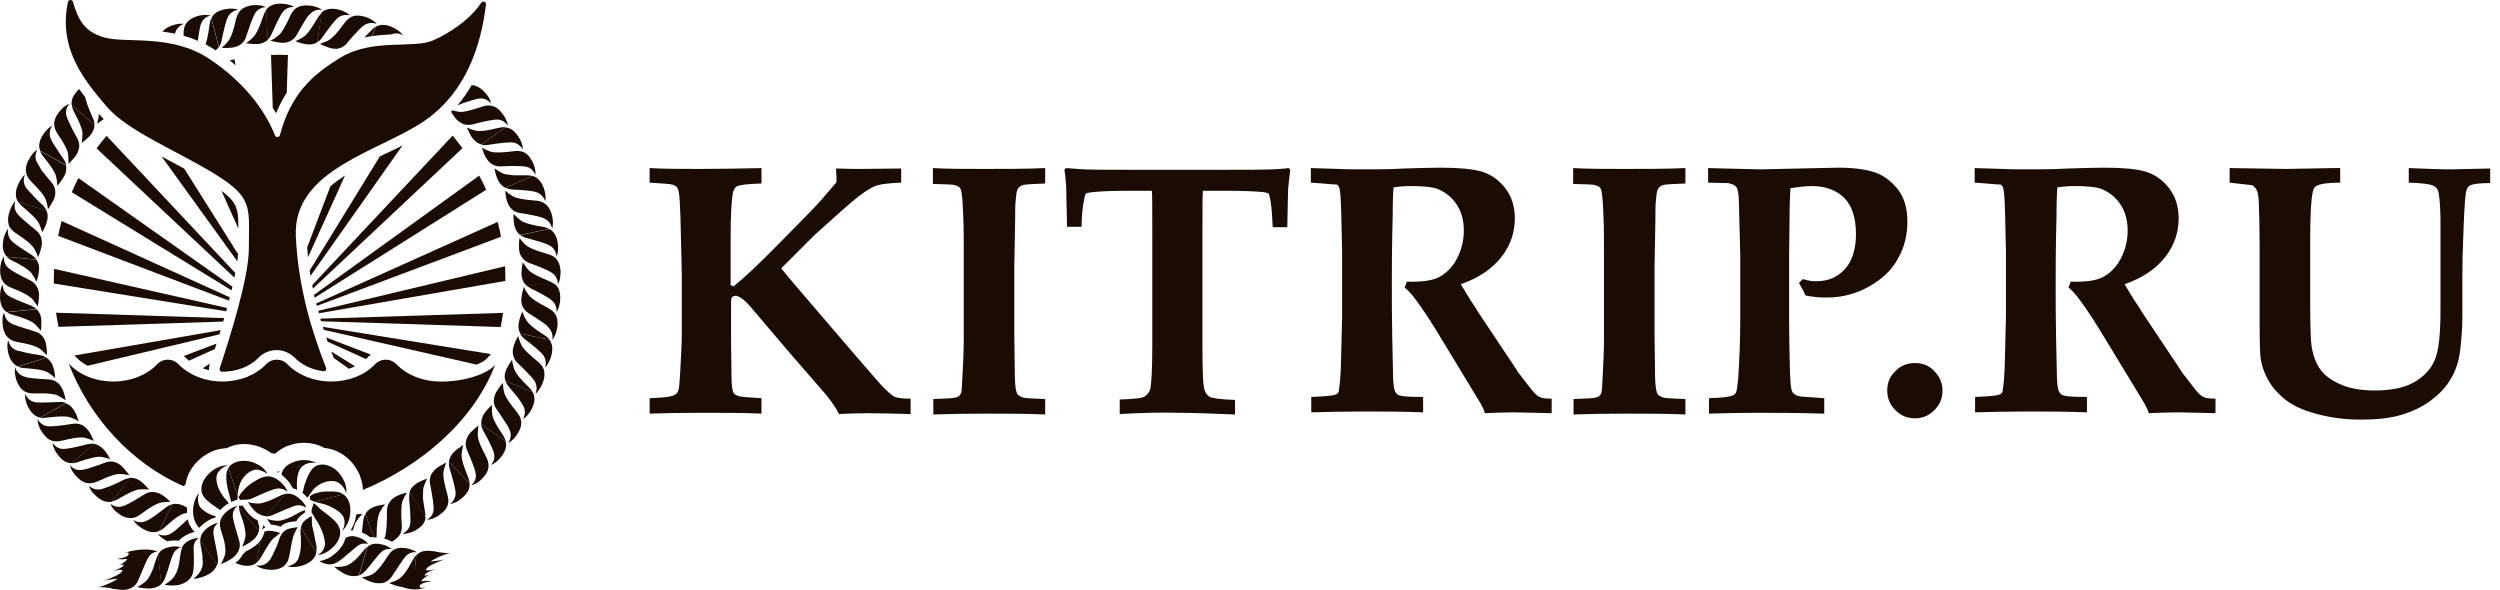 <svg width="178" height="42" viewBox="0 0 178 42" fill="none" xmlns="http://www.w3.org/2000/svg">
<path d="M35.248 25.982C33.706 30.036 29.864 33.219 25.836 34.885C25.836 34.81 25.836 34.736 25.824 34.648C25.799 34.425 25.737 34.188 25.649 33.94V33.915C25.525 33.604 25.351 33.306 25.14 33.032C24.891 32.721 24.58 32.46 24.269 32.274C23.934 32.075 23.586 31.963 23.25 31.913C23.213 31.913 23.163 31.901 23.113 31.901C23.101 31.901 23.101 31.888 23.088 31.888C22.951 31.814 22.79 31.739 22.603 31.677C22.367 31.602 22.131 31.552 21.882 31.54C21.82 31.54 21.758 31.54 21.696 31.528H21.634C21.571 31.528 21.484 31.528 21.36 31.54C21.285 31.552 21.211 31.552 21.136 31.565L21.012 31.59C20.987 31.59 20.975 31.59 20.962 31.602L20.825 31.64C20.713 31.677 20.602 31.702 20.502 31.739C20.403 31.776 20.328 31.801 20.291 31.826L20.278 31.838C20.241 31.851 20.216 31.876 20.179 31.888L20.092 31.938C20.017 31.975 19.918 32.037 19.806 32.124C19.731 32.187 19.657 32.236 19.595 32.298L19.333 32.274C19.308 32.261 19.296 32.236 19.271 32.224L19.246 32.212C19.197 32.174 19.122 32.124 19.035 32.075L18.886 31.988C18.786 31.938 18.687 31.901 18.6 31.863L18.575 31.851C18.513 31.826 18.438 31.801 18.339 31.764C17.767 31.59 17.157 31.565 16.635 31.714C16.449 31.764 16.287 31.838 16.125 31.913H16.113H16.076C15.914 31.925 15.765 31.95 15.603 31.975C15.293 32.05 14.683 32.249 14.099 32.808L14.086 32.821C13.602 33.306 13.303 33.865 13.216 34.45C13.179 34.499 13.142 34.549 13.092 34.624C9.337 33.007 6.34 29.675 4.886 25.87C5.582 26.654 6.751 27.163 8.069 27.163C9.337 27.163 10.468 26.691 11.177 25.945C11.6 25.497 12.296 25.497 12.719 25.945C13.428 26.679 14.559 27.163 15.827 27.163C17.095 27.163 18.227 26.691 18.936 25.945C19.358 25.497 20.055 25.497 20.477 25.945C21.186 26.679 22.317 27.163 23.586 27.163C24.854 27.163 25.985 26.691 26.694 25.945C27.117 25.497 27.813 25.497 28.236 25.945C28.944 26.679 30.076 27.163 31.344 27.163C32.65 27.213 34.552 26.766 35.248 25.982Z" fill="#1A0B03"/>
<path d="M39.365 21.457C39.526 21.619 39.588 21.818 39.613 21.967C39.638 22.116 39.613 22.228 39.613 22.228C39.613 22.228 39.675 22.154 39.738 22.005C39.8 21.855 39.874 21.631 39.887 21.321C39.912 20.836 39.8 20.475 39.514 20.227H37.388C37.475 20.338 37.611 20.438 37.773 20.525C38.084 20.674 38.42 20.848 38.706 21.01C38.855 21.097 38.992 21.172 39.103 21.246C39.215 21.333 39.302 21.408 39.365 21.457Z" fill="#1A0B03"/>
<path d="M39.14 23.42C39.289 23.594 39.326 23.806 39.339 23.955C39.351 24.116 39.314 24.216 39.314 24.216C39.314 24.216 39.376 24.154 39.451 24.005C39.525 23.868 39.625 23.644 39.675 23.333C39.724 23.022 39.699 22.761 39.625 22.55C39.587 22.438 39.525 22.339 39.451 22.252C39.376 22.165 39.264 22.078 39.152 22.003C38.829 21.804 38.282 21.58 37.797 21.17C37.673 21.07 37.548 20.871 37.449 20.722C37.362 20.561 37.3 20.424 37.3 20.424C37.3 20.424 37.25 20.573 37.2 20.772C37.175 20.871 37.151 20.983 37.138 21.095C37.126 21.207 37.113 21.319 37.113 21.419C37.126 21.605 37.175 21.767 37.263 21.916C37.349 22.065 37.474 22.202 37.66 22.314C37.946 22.5 38.27 22.699 38.543 22.886C38.68 22.985 38.804 23.072 38.916 23.159C39.003 23.271 39.09 23.358 39.14 23.42Z" fill="#1A0B03"/>
<path d="M37.613 22.985C37.501 22.873 37.389 22.662 37.314 22.5C37.24 22.326 37.19 22.189 37.19 22.189C37.19 22.189 37.115 22.339 37.053 22.525C37.016 22.625 36.991 22.736 36.966 22.848C36.941 22.96 36.916 23.072 36.916 23.172C36.904 23.383 36.941 23.57 37.053 23.756L39.13 24.179C39.067 24.092 38.98 24.017 38.881 23.943C38.57 23.719 38.048 23.445 37.613 22.985Z" fill="#1A0B03"/>
<path d="M38.718 25.347C38.843 25.546 38.867 25.745 38.855 25.907C38.855 25.981 38.843 26.056 38.83 26.093C38.818 26.143 38.805 26.168 38.805 26.168C38.805 26.168 38.83 26.155 38.855 26.118C38.88 26.093 38.93 26.044 38.967 25.969C39.054 25.832 39.166 25.633 39.253 25.323C39.29 25.211 39.303 25.086 39.315 24.987C39.328 24.875 39.328 24.775 39.315 24.688C39.29 24.502 39.228 24.328 39.104 24.179L37.027 23.756C37.102 23.893 37.201 24.005 37.338 24.129C37.885 24.539 38.544 25.061 38.718 25.347Z" fill="#1A0B03"/>
<path d="M38.109 27.213C38.209 27.424 38.221 27.623 38.196 27.785C38.172 27.934 38.122 28.033 38.122 28.033C38.122 28.033 38.147 28.021 38.172 27.996C38.209 27.971 38.246 27.922 38.296 27.859C38.395 27.735 38.532 27.536 38.644 27.25C38.706 27.101 38.731 26.964 38.756 26.84C38.768 26.715 38.768 26.591 38.756 26.467C38.719 26.231 38.607 26.032 38.395 25.833C38.122 25.584 37.637 25.248 37.239 24.751C37.139 24.627 37.053 24.415 36.99 24.241C36.928 24.067 36.903 23.918 36.903 23.918C36.903 23.918 36.816 24.055 36.729 24.241C36.679 24.328 36.642 24.44 36.605 24.552C36.568 24.664 36.53 24.763 36.518 24.875C36.493 25.049 36.505 25.224 36.568 25.398C36.617 25.559 36.717 25.721 36.878 25.87C37.127 26.106 37.401 26.367 37.624 26.616C37.736 26.74 37.848 26.852 37.923 26.952C38.01 27.051 38.072 27.138 38.109 27.213Z" fill="#1A0B03"/>
<path d="M36.705 26.479C36.617 26.342 36.555 26.118 36.518 25.944C36.481 25.758 36.456 25.621 36.456 25.621C36.456 25.621 36.356 25.745 36.257 25.919C36.207 26.006 36.157 26.106 36.095 26.206C36.045 26.305 35.996 26.417 35.971 26.516C35.946 26.616 35.934 26.715 35.934 26.815C35.934 26.914 35.946 27.014 35.983 27.113L37.935 27.946C37.886 27.847 37.824 27.76 37.749 27.673C37.5 27.399 37.04 27.026 36.705 26.479Z" fill="#1A0B03"/>
<path d="M37.313 29.017C37.4 29.229 37.375 29.44 37.338 29.59C37.325 29.664 37.288 29.726 37.276 29.764C37.251 29.801 37.239 29.826 37.239 29.826C37.239 29.826 37.263 29.813 37.301 29.788C37.338 29.764 37.388 29.726 37.45 29.677C37.562 29.565 37.711 29.378 37.86 29.105C37.972 28.893 38.034 28.682 38.047 28.495C38.059 28.309 38.034 28.122 37.947 27.948L35.995 27.115C36.032 27.252 36.107 27.401 36.231 27.538C36.455 27.799 36.691 28.085 36.903 28.346C37.089 28.62 37.251 28.856 37.313 29.017Z" fill="#1A0B03"/>
<path d="M36.33 30.735C36.392 30.958 36.355 31.157 36.305 31.306C36.243 31.456 36.168 31.543 36.168 31.543C36.168 31.543 36.255 31.505 36.38 31.418C36.504 31.319 36.678 31.157 36.84 30.896C37.014 30.635 37.101 30.386 37.113 30.15C37.126 29.914 37.051 29.69 36.889 29.454C36.678 29.155 36.255 28.72 35.969 28.148C35.932 28.074 35.907 27.987 35.882 27.887C35.857 27.788 35.845 27.688 35.833 27.601C35.808 27.415 35.808 27.266 35.808 27.266C35.808 27.266 35.696 27.378 35.571 27.552C35.459 27.726 35.298 27.925 35.236 28.123C35.211 28.211 35.186 28.298 35.174 28.385C35.174 28.422 35.161 28.472 35.161 28.509C35.161 28.546 35.161 28.596 35.161 28.633C35.174 28.807 35.248 28.981 35.373 29.155C35.571 29.442 35.783 29.752 35.957 30.038C36.156 30.312 36.28 30.573 36.33 30.735Z" fill="#1A0B03"/>
<path d="M35.1 29.725C35.038 29.576 35.038 29.352 35.025 29.166C35.025 28.979 35.025 28.83 35.025 28.83C35.025 28.83 34.901 28.942 34.764 29.091C34.702 29.166 34.615 29.253 34.553 29.34C34.478 29.427 34.416 29.526 34.379 29.613C34.341 29.713 34.304 29.8 34.291 29.899C34.267 29.999 34.267 30.098 34.267 30.198L36.007 31.416C35.982 31.317 35.933 31.217 35.883 31.105C35.796 30.944 35.659 30.745 35.51 30.521C35.361 30.285 35.212 30.024 35.1 29.725Z" fill="#1A0B03"/>
<path d="M35.186 32.339C35.224 32.562 35.174 32.774 35.099 32.898C35.025 33.035 34.95 33.109 34.95 33.109C34.95 33.109 35.037 33.084 35.174 32.997C35.311 32.923 35.497 32.761 35.684 32.525C35.995 32.139 36.094 31.779 35.995 31.406L34.254 30.188C34.266 30.337 34.316 30.486 34.403 30.66C34.751 31.282 35.124 31.99 35.186 32.339Z" fill="#1A0B03"/>
<path d="M33.88 33.814C33.893 33.925 33.88 34.037 33.843 34.124C33.818 34.211 33.769 34.298 33.731 34.361C33.644 34.485 33.557 34.56 33.557 34.56C33.557 34.56 33.644 34.547 33.793 34.472C33.868 34.435 33.955 34.386 34.054 34.323C34.154 34.249 34.253 34.162 34.353 34.05C34.564 33.826 34.713 33.615 34.763 33.378C34.813 33.155 34.788 32.918 34.676 32.657C34.602 32.483 34.49 32.284 34.365 32.036C34.241 31.787 34.117 31.513 34.042 31.203C34.017 31.128 34.017 31.029 34.017 30.929C34.017 30.83 34.03 30.73 34.03 30.631C34.042 30.444 34.067 30.295 34.067 30.295C34.067 30.295 33.943 30.394 33.781 30.531C33.619 30.668 33.433 30.842 33.333 31.016C33.246 31.178 33.184 31.339 33.159 31.501C33.147 31.675 33.172 31.861 33.259 32.06C33.321 32.222 33.395 32.384 33.47 32.545C33.532 32.707 33.594 32.869 33.657 33.03C33.793 33.366 33.868 33.639 33.88 33.814Z" fill="#1A0B03"/>
<path d="M32.873 32.572C32.849 32.411 32.873 32.187 32.911 32.013C32.948 31.826 32.985 31.689 32.985 31.689C32.985 31.689 32.948 31.714 32.898 31.739C32.849 31.776 32.774 31.826 32.687 31.888C32.513 32 32.314 32.162 32.19 32.336C32.127 32.423 32.078 32.51 32.04 32.597C32.003 32.684 31.978 32.784 31.966 32.883L33.433 34.425C33.42 34.325 33.408 34.213 33.371 34.089C33.309 33.915 33.222 33.691 33.122 33.443C33.023 33.181 32.923 32.895 32.873 32.572Z" fill="#1A0B03"/>
<path d="M32.438 35.16C32.438 35.396 32.326 35.57 32.239 35.695C32.139 35.819 32.053 35.881 32.053 35.881C32.053 35.881 32.139 35.881 32.301 35.819C32.45 35.769 32.674 35.67 32.898 35.459C33.084 35.297 33.221 35.135 33.321 34.974C33.408 34.8 33.445 34.625 33.433 34.426L31.965 32.885C31.953 33.034 31.965 33.196 32.015 33.37C32.04 33.457 32.065 33.531 32.09 33.618C32.115 33.705 32.139 33.792 32.164 33.867C32.214 34.041 32.264 34.203 32.301 34.364C32.388 34.7 32.45 34.986 32.438 35.16Z" fill="#1A0B03"/>
<path d="M30.87 36.34C30.845 36.577 30.721 36.738 30.609 36.85C30.497 36.962 30.398 37.012 30.398 37.012C30.398 37.012 30.485 37.012 30.646 36.974C30.721 36.95 30.82 36.925 30.932 36.875C30.982 36.85 31.044 36.825 31.106 36.788C31.168 36.751 31.23 36.713 31.293 36.664C31.541 36.477 31.728 36.303 31.827 36.092C31.927 35.88 31.952 35.644 31.89 35.358C31.815 34.998 31.604 34.45 31.566 33.804C31.554 33.642 31.604 33.419 31.666 33.244C31.691 33.157 31.715 33.083 31.74 33.021C31.765 32.959 31.778 32.934 31.778 32.934C31.778 32.934 31.74 32.946 31.678 32.983C31.616 33.008 31.541 33.058 31.442 33.108C31.255 33.207 31.044 33.344 30.907 33.505C30.659 33.767 30.534 34.09 30.634 34.525C30.758 35.197 30.907 36.005 30.87 36.34Z" fill="#1A0B03"/>
<path d="M30.124 34.922C30.124 34.76 30.199 34.549 30.273 34.375C30.311 34.288 30.348 34.213 30.373 34.163C30.398 34.114 30.41 34.076 30.41 34.076C30.41 34.076 30.373 34.089 30.311 34.114C30.248 34.138 30.161 34.163 30.062 34.213C29.875 34.288 29.652 34.412 29.49 34.549C29.328 34.685 29.216 34.847 29.154 35.046L30.273 36.849C30.286 36.749 30.286 36.638 30.273 36.513C30.248 36.327 30.199 36.09 30.161 35.829C30.137 35.693 30.124 35.556 30.112 35.407C30.124 35.245 30.124 35.083 30.124 34.922Z" fill="#1A0B03"/>
<path d="M29.194 37.373C29.144 37.597 29.007 37.759 28.883 37.858C28.759 37.958 28.659 38.007 28.659 38.007C28.659 38.007 28.746 38.02 28.908 37.995C28.982 37.982 29.082 37.958 29.194 37.92C29.256 37.908 29.306 37.883 29.368 37.858C29.405 37.846 29.43 37.833 29.467 37.821C29.505 37.808 29.529 37.783 29.567 37.771C29.778 37.647 29.952 37.522 30.077 37.373C30.139 37.299 30.189 37.224 30.226 37.137C30.263 37.05 30.288 36.963 30.3 36.863L29.181 35.06C29.132 35.197 29.119 35.371 29.132 35.545C29.194 36.204 29.268 37.038 29.194 37.373Z" fill="#1A0B03"/>
<path d="M28.97 35.074C28.97 35.074 28.945 35.111 28.92 35.161C28.895 35.211 28.846 35.286 28.808 35.36C28.721 35.522 28.622 35.721 28.609 35.895C28.597 35.969 28.584 36.056 28.584 36.131C28.584 36.206 28.572 36.28 28.572 36.355C28.572 36.504 28.572 36.641 28.572 36.778C28.584 37.051 28.609 37.287 28.609 37.474C28.609 37.623 28.597 37.747 28.56 37.859C28.522 37.984 28.473 38.083 28.398 38.17C28.274 38.319 28.112 38.444 27.901 38.568C27.764 38.493 27.59 38.406 27.354 38.344C27.378 38.307 27.391 38.257 27.416 38.207C27.478 38.046 27.503 37.76 27.528 37.424C27.54 37.088 27.552 36.715 27.552 36.38C27.552 36.268 27.565 36.168 27.59 36.081C27.615 35.994 27.64 35.907 27.689 35.833C27.776 35.684 27.888 35.559 28.037 35.447C28.075 35.422 28.124 35.385 28.174 35.36C28.224 35.335 28.274 35.31 28.323 35.286C28.423 35.236 28.535 35.199 28.634 35.161C28.734 35.136 28.821 35.111 28.883 35.087C28.933 35.087 28.97 35.074 28.97 35.074Z" fill="#1A0B03"/>
<path d="M27.417 35.906C27.417 35.906 27.33 36.018 27.218 36.167C27.118 36.317 27.006 36.516 26.957 36.677C26.795 37.299 26.832 37.883 26.808 38.256V38.269C26.783 38.269 26.758 38.269 26.733 38.269L26.621 38.256L26.012 36.602C26.111 36.416 26.26 36.292 26.434 36.18C26.621 36.08 26.857 36.006 27.056 35.968C27.267 35.931 27.417 35.906 27.417 35.906Z" fill="#1A0B03"/>
<path d="M26.622 38.256L26.323 38.232C26.261 38.182 26.199 38.132 26.112 38.082C26 38.008 25.876 37.958 25.764 37.908C25.801 37.635 25.826 37.349 25.863 37.075C25.888 36.889 25.938 36.74 26.012 36.615L26.622 38.256Z" fill="#1A0B03"/>
<path d="M25.801 36.59C25.801 36.59 25.702 36.689 25.577 36.839C25.465 36.975 25.329 37.162 25.266 37.323C25.217 37.473 25.167 37.622 25.13 37.759C25.092 37.759 25.043 37.759 24.993 37.759L24.98 37.734C25.018 37.672 25.055 37.609 25.092 37.535C25.117 37.498 25.13 37.448 25.154 37.398C25.167 37.361 25.192 37.323 25.204 37.286C25.279 37.1 25.329 36.888 25.366 36.652C25.366 36.64 25.366 36.627 25.366 36.627C25.391 36.627 25.403 36.627 25.428 36.615C25.639 36.59 25.801 36.59 25.801 36.59Z" fill="#1A0B03"/>
<path d="M20.029 37.458C20.004 37.47 19.991 37.483 19.991 37.495C19.942 37.483 19.879 37.458 19.805 37.445C19.854 37.445 19.904 37.458 19.954 37.458C19.979 37.445 20.004 37.458 20.029 37.458Z" fill="#1A0B03"/>
<path d="M13.841 37.857V37.882C13.692 37.907 13.468 37.982 13.219 38.118C13.157 38.156 13.095 38.193 13.045 38.23C12.983 38.268 12.933 38.305 12.883 38.355H12.871C12.821 38.392 12.784 38.442 12.734 38.504C12.635 38.479 12.523 38.479 12.423 38.479C12.361 38.479 12.299 38.479 12.249 38.492C12.175 38.492 12.113 38.504 12.038 38.516H12.025C11.988 38.516 11.963 38.529 11.926 38.541C11.677 38.417 11.516 38.292 11.404 38.193C11.342 38.143 11.304 38.094 11.28 38.056C11.255 38.031 11.242 38.007 11.242 38.007C11.242 38.007 11.267 38.019 11.304 38.044C11.342 38.069 11.404 38.081 11.491 38.106C11.64 38.131 11.851 38.143 12.063 38.044C12.224 37.969 12.448 37.808 12.697 37.584C12.908 37.397 13.145 37.186 13.368 36.975C13.381 37.024 13.393 37.087 13.406 37.124C13.418 37.161 13.431 37.198 13.443 37.248C13.455 37.285 13.468 37.31 13.493 37.36C13.592 37.547 13.704 37.721 13.841 37.857Z" fill="#1A0B03"/>
<path d="M13.316 36.276C13.316 36.351 13.316 36.426 13.316 36.513C13.154 36.55 12.992 36.587 12.881 36.649C12.321 36.96 11.923 37.395 11.625 37.632C11.525 37.706 11.438 37.768 11.339 37.806L12.271 35.903C12.321 35.891 12.371 35.879 12.421 35.879C12.47 35.879 12.52 35.866 12.57 35.879C12.669 35.879 12.769 35.903 12.868 35.928C13.017 35.978 13.179 36.065 13.328 36.152C13.316 36.189 13.316 36.239 13.316 36.276Z" fill="#1A0B03"/>
<path d="M10.306 37.135C10.082 37.21 9.883 37.185 9.734 37.135C9.585 37.086 9.498 37.011 9.498 37.011C9.498 37.011 9.535 37.098 9.635 37.222C9.734 37.347 9.921 37.508 10.182 37.657C10.294 37.72 10.393 37.769 10.493 37.807C10.592 37.844 10.692 37.869 10.791 37.881C10.978 37.906 11.164 37.881 11.338 37.807L12.271 35.904C12.121 35.942 11.985 36.004 11.835 36.116C11.562 36.327 11.264 36.551 10.99 36.75C10.716 36.936 10.468 37.086 10.306 37.135Z" fill="#1A0B03"/>
<path d="M8.652 36.065C8.428 36.115 8.217 36.077 8.08 36.003C7.943 35.941 7.856 35.866 7.856 35.866C7.856 35.866 7.881 35.953 7.968 36.09C7.993 36.127 8.018 36.164 8.043 36.202C8.08 36.239 8.118 36.276 8.155 36.326C8.242 36.413 8.341 36.5 8.466 36.587C8.59 36.674 8.714 36.749 8.839 36.799C8.963 36.848 9.075 36.873 9.199 36.886C9.435 36.91 9.659 36.848 9.896 36.699C10.206 36.5 10.654 36.102 11.238 35.854C11.313 35.816 11.4 35.804 11.499 35.779C11.599 35.767 11.698 35.754 11.798 35.742C11.984 35.729 12.133 35.729 12.133 35.729C12.133 35.729 12.022 35.617 11.86 35.481C11.823 35.443 11.773 35.419 11.736 35.381C11.698 35.344 11.649 35.307 11.599 35.282C11.512 35.219 11.412 35.157 11.313 35.12C10.977 34.996 10.642 34.971 10.268 35.207C10.119 35.294 9.97 35.394 9.821 35.481C9.672 35.58 9.51 35.667 9.373 35.742C9.075 35.916 8.814 36.028 8.652 36.065Z" fill="#1A0B03"/>
<path d="M9.722 34.884C9.884 34.834 10.095 34.834 10.282 34.834C10.468 34.834 10.617 34.859 10.617 34.859C10.617 34.859 10.518 34.735 10.369 34.586C10.22 34.436 10.045 34.262 9.859 34.163C9.772 34.113 9.672 34.076 9.573 34.051C9.473 34.026 9.386 34.014 9.275 34.014L7.981 35.705C8.081 35.68 8.193 35.642 8.292 35.593C8.616 35.431 9.113 35.083 9.722 34.884Z" fill="#1A0B03"/>
<path d="M7.098 34.849C6.862 34.874 6.675 34.812 6.539 34.737C6.402 34.663 6.327 34.576 6.327 34.576C6.327 34.576 6.352 34.663 6.427 34.812C6.464 34.886 6.514 34.974 6.588 35.061C6.663 35.148 6.762 35.247 6.874 35.346C7.235 35.67 7.595 35.794 7.968 35.719L9.274 34.041C9.125 34.041 8.963 34.091 8.801 34.165C8.64 34.24 8.478 34.315 8.316 34.402C8.155 34.476 7.993 34.551 7.844 34.613C7.546 34.725 7.272 34.824 7.098 34.849Z" fill="#1A0B03"/>
<path d="M5.695 33.465C5.583 33.465 5.471 33.453 5.384 33.416C5.297 33.379 5.222 33.341 5.16 33.291C5.036 33.204 4.974 33.105 4.974 33.105C4.974 33.105 4.986 33.192 5.048 33.341C5.073 33.416 5.123 33.503 5.185 33.602C5.247 33.702 5.334 33.801 5.446 33.925C5.869 34.386 6.292 34.522 6.826 34.323C7 34.261 7.212 34.149 7.46 34.05C7.709 33.938 7.995 33.839 8.318 33.764C8.48 33.727 8.704 33.752 8.878 33.776C9.064 33.801 9.201 33.826 9.201 33.826C9.201 33.826 9.114 33.689 8.977 33.54C8.853 33.379 8.691 33.179 8.517 33.068C8.356 32.968 8.206 32.894 8.032 32.869C7.858 32.844 7.672 32.869 7.473 32.943C7.149 33.068 6.801 33.192 6.478 33.291C6.142 33.403 5.869 33.465 5.695 33.465Z" fill="#1A0B03"/>
<path d="M6.976 32.524C7.138 32.511 7.362 32.548 7.536 32.598C7.623 32.623 7.71 32.636 7.759 32.66C7.822 32.673 7.846 32.685 7.846 32.685C7.846 32.685 7.834 32.648 7.797 32.598C7.759 32.536 7.722 32.461 7.66 32.374C7.548 32.2 7.399 31.989 7.237 31.865C7.076 31.728 6.901 31.641 6.703 31.604L5.099 32.984C5.211 32.984 5.31 32.971 5.434 32.934C5.608 32.884 5.832 32.797 6.093 32.722C6.367 32.648 6.665 32.561 6.976 32.524Z" fill="#1A0B03"/>
<path d="M4.426 31.962C4.314 31.95 4.202 31.925 4.128 31.875C4.041 31.838 3.966 31.776 3.916 31.726C3.804 31.627 3.742 31.527 3.742 31.527C3.742 31.527 3.742 31.614 3.792 31.776C3.842 31.925 3.929 32.149 4.128 32.398C4.277 32.597 4.426 32.733 4.588 32.833C4.749 32.932 4.936 32.982 5.122 32.97L6.726 31.602C6.577 31.577 6.415 31.59 6.229 31.627C5.57 31.801 4.774 31.987 4.426 31.962Z" fill="#1A0B03"/>
<path d="M3.321 30.337C3.098 30.3 2.936 30.163 2.824 30.051C2.712 29.939 2.675 29.84 2.675 29.84C2.675 29.84 2.662 29.927 2.7 30.088C2.712 30.163 2.737 30.263 2.787 30.375C2.824 30.486 2.886 30.611 2.973 30.735C3.147 30.996 3.321 31.183 3.52 31.307C3.732 31.419 3.968 31.456 4.241 31.407C4.428 31.382 4.652 31.319 4.925 31.257C5.062 31.232 5.199 31.207 5.348 31.183C5.497 31.158 5.659 31.145 5.82 31.145C5.982 31.145 6.194 31.207 6.368 31.27C6.455 31.307 6.529 31.332 6.591 31.357C6.641 31.382 6.678 31.394 6.678 31.394C6.678 31.394 6.616 31.245 6.529 31.058C6.442 30.872 6.305 30.648 6.169 30.511C5.92 30.25 5.609 30.113 5.174 30.175C4.478 30.287 3.657 30.399 3.321 30.337Z" fill="#1A0B03"/>
<path d="M4.775 29.664C4.936 29.676 5.148 29.763 5.309 29.838C5.396 29.875 5.459 29.912 5.521 29.95C5.571 29.974 5.608 29.999 5.608 29.999C5.608 29.999 5.608 29.987 5.595 29.974C5.595 29.962 5.583 29.937 5.571 29.9C5.546 29.838 5.521 29.751 5.484 29.651C5.446 29.552 5.409 29.452 5.347 29.353C5.297 29.253 5.235 29.154 5.173 29.079C5.048 28.918 4.887 28.793 4.7 28.719L2.848 29.738C2.947 29.763 3.059 29.763 3.183 29.751C3.37 29.738 3.606 29.701 3.88 29.676C4.141 29.651 4.439 29.639 4.775 29.664Z" fill="#1A0B03"/>
<path d="M2.387 28.607C2.164 28.545 2.014 28.396 1.927 28.271C1.828 28.147 1.791 28.035 1.791 28.035C1.791 28.035 1.778 28.122 1.791 28.284C1.803 28.445 1.853 28.682 1.99 28.955C2.102 29.179 2.226 29.353 2.363 29.477C2.437 29.54 2.512 29.602 2.586 29.639C2.673 29.676 2.76 29.714 2.86 29.726L4.713 28.694C4.638 28.669 4.563 28.644 4.489 28.632C4.414 28.619 4.327 28.619 4.228 28.619C3.892 28.632 3.519 28.657 3.183 28.657C2.835 28.669 2.537 28.657 2.387 28.607Z" fill="#1A0B03"/>
<path d="M1.628 26.778C1.416 26.691 1.279 26.529 1.192 26.405C1.105 26.268 1.081 26.156 1.081 26.156C1.081 26.156 1.056 26.243 1.056 26.405C1.056 26.567 1.081 26.803 1.18 27.101C1.404 27.686 1.715 27.984 2.299 28.009C2.486 28.021 2.722 28.009 2.995 28.009C3.132 28.009 3.269 28.009 3.418 28.021C3.567 28.034 3.716 28.059 3.878 28.083C4.04 28.108 4.239 28.22 4.4 28.32C4.562 28.419 4.674 28.506 4.674 28.506C4.674 28.506 4.649 28.345 4.599 28.146C4.549 27.947 4.462 27.71 4.351 27.536C4.164 27.226 3.866 27.039 3.443 27.014C3.107 26.989 2.722 26.977 2.398 26.94C2.237 26.927 2.075 26.902 1.938 26.877C1.814 26.84 1.702 26.815 1.628 26.778Z" fill="#1A0B03"/>
<path d="M3.184 26.419C3.345 26.469 3.532 26.594 3.681 26.706C3.83 26.817 3.93 26.917 3.93 26.917C3.93 26.917 3.917 26.755 3.892 26.556C3.88 26.457 3.855 26.345 3.818 26.233C3.78 26.121 3.756 26.009 3.706 25.922C3.606 25.736 3.482 25.587 3.308 25.475L1.281 26.109C1.381 26.146 1.493 26.183 1.605 26.196C1.978 26.245 2.574 26.233 3.184 26.419Z" fill="#1A0B03"/>
<path d="M1.055 24.89C0.856 24.778 0.731 24.617 0.669 24.467C0.607 24.331 0.582 24.219 0.582 24.219C0.582 24.219 0.545 24.306 0.533 24.467C0.52 24.629 0.52 24.865 0.595 25.164C0.657 25.4 0.744 25.599 0.856 25.748C0.968 25.897 1.104 26.022 1.279 26.096L3.305 25.462C3.181 25.387 3.032 25.325 2.845 25.288C2.509 25.238 2.136 25.176 1.813 25.102C1.652 25.064 1.502 25.027 1.366 24.99C1.241 24.977 1.129 24.927 1.055 24.89Z" fill="#1A0B03"/>
<path d="M0.696 22.965C0.509 22.841 0.397 22.654 0.348 22.505C0.323 22.431 0.31 22.369 0.298 22.319C0.285 22.269 0.285 22.244 0.285 22.244C0.285 22.244 0.273 22.269 0.26 22.306C0.248 22.344 0.223 22.406 0.211 22.48C0.173 22.642 0.161 22.878 0.198 23.189C0.211 23.264 0.223 23.338 0.236 23.413C0.248 23.488 0.273 23.55 0.298 23.612C0.348 23.736 0.397 23.848 0.472 23.935C0.546 24.022 0.633 24.109 0.733 24.171C0.832 24.233 0.957 24.283 1.094 24.32C1.454 24.408 2.051 24.457 2.635 24.718C2.784 24.781 2.959 24.917 3.095 25.054C3.232 25.178 3.332 25.29 3.332 25.29C3.332 25.29 3.344 25.129 3.332 24.93C3.319 24.83 3.319 24.718 3.294 24.607C3.282 24.495 3.257 24.383 3.22 24.283C3.157 24.109 3.058 23.972 2.934 23.848C2.809 23.736 2.648 23.637 2.436 23.587C1.765 23.376 0.969 23.152 0.696 22.965Z" fill="#1A0B03"/>
<path d="M2.274 22.927C2.411 23.002 2.585 23.163 2.697 23.3C2.821 23.437 2.908 23.561 2.908 23.561C2.908 23.561 2.933 23.4 2.945 23.201C2.945 23.101 2.945 22.977 2.945 22.865C2.945 22.753 2.933 22.641 2.908 22.542C2.858 22.343 2.759 22.169 2.61 22.02L0.496 22.231C0.583 22.293 0.683 22.343 0.794 22.38C1.143 22.504 1.727 22.616 2.274 22.927Z" fill="#1A0B03"/>
<path d="M0.522 20.998C0.348 20.849 0.261 20.662 0.224 20.513C0.187 20.364 0.187 20.252 0.187 20.252C0.187 20.252 0.137 20.327 0.087 20.476C0.037 20.625 0 20.861 0 21.172C0 21.296 0.025 21.408 0.037 21.508C0.062 21.607 0.087 21.707 0.124 21.794C0.199 21.968 0.311 22.105 0.472 22.216L2.586 22.005C2.487 21.906 2.35 21.819 2.176 21.744C1.554 21.508 0.771 21.209 0.522 20.998Z" fill="#1A0B03"/>
<path d="M0.534 19.019C0.373 18.857 0.31 18.658 0.286 18.509C0.261 18.36 0.286 18.248 0.286 18.248C0.286 18.248 0.223 18.323 0.161 18.472C0.099 18.621 0.024 18.845 0.012 19.156C-0 19.466 0.037 19.728 0.149 19.939C0.199 20.038 0.273 20.138 0.36 20.225C0.447 20.312 0.559 20.374 0.683 20.436C1.019 20.598 1.591 20.76 2.113 21.133C2.25 21.22 2.399 21.394 2.499 21.555C2.611 21.704 2.685 21.829 2.685 21.829C2.685 21.829 2.723 21.667 2.747 21.468C2.76 21.369 2.772 21.257 2.772 21.133C2.785 21.021 2.785 20.909 2.76 20.797C2.735 20.623 2.673 20.461 2.561 20.312C2.461 20.175 2.325 20.051 2.126 19.951C1.815 19.802 1.479 19.628 1.193 19.466C1.044 19.38 0.907 19.305 0.795 19.23C0.683 19.156 0.596 19.081 0.534 19.019Z" fill="#1A0B03"/>
<path d="M2.102 19.305C2.226 19.404 2.35 19.603 2.45 19.765C2.537 19.926 2.599 20.063 2.599 20.063C2.599 20.063 2.649 19.914 2.699 19.715C2.723 19.616 2.748 19.504 2.761 19.392C2.773 19.28 2.786 19.168 2.786 19.069C2.773 18.857 2.711 18.671 2.599 18.497L0.485 18.285C0.56 18.36 0.647 18.434 0.759 18.497C1.07 18.671 1.617 18.894 2.102 19.305Z" fill="#1A0B03"/>
<path d="M0.76 17.069C0.611 16.895 0.574 16.684 0.561 16.535C0.549 16.373 0.586 16.273 0.586 16.273C0.586 16.273 0.524 16.336 0.449 16.472C0.375 16.609 0.275 16.833 0.226 17.144C0.151 17.629 0.226 17.989 0.487 18.275L2.6 18.487C2.513 18.362 2.402 18.25 2.252 18.151C1.966 17.964 1.643 17.765 1.37 17.579C1.233 17.48 1.108 17.392 0.997 17.305C0.897 17.218 0.81 17.131 0.76 17.069Z" fill="#1A0B03"/>
<path d="M1.181 15.143C1.056 14.944 1.031 14.745 1.044 14.583C1.044 14.509 1.056 14.434 1.069 14.397C1.081 14.347 1.093 14.322 1.093 14.322C1.093 14.322 1.069 14.335 1.044 14.372C1.019 14.397 0.969 14.447 0.932 14.521C0.845 14.658 0.733 14.869 0.646 15.168C0.621 15.242 0.609 15.317 0.596 15.392C0.584 15.466 0.584 15.528 0.571 15.591C0.571 15.727 0.584 15.839 0.609 15.951C0.633 16.063 0.683 16.175 0.758 16.262C0.832 16.361 0.919 16.448 1.031 16.535C1.33 16.759 1.852 17.045 2.287 17.505C2.399 17.617 2.511 17.828 2.586 17.99C2.66 18.164 2.71 18.301 2.71 18.301C2.71 18.301 2.784 18.152 2.847 17.965C2.884 17.866 2.909 17.754 2.934 17.642C2.958 17.53 2.983 17.418 2.983 17.319C2.983 17.132 2.958 16.971 2.884 16.809C2.809 16.647 2.697 16.498 2.536 16.374C2.014 15.951 1.355 15.429 1.181 15.143Z" fill="#1A0B03"/>
<path d="M2.662 15.725C2.762 15.849 2.849 16.061 2.911 16.235C2.973 16.409 2.998 16.546 2.998 16.546C2.998 16.546 3.085 16.409 3.172 16.222C3.222 16.135 3.259 16.023 3.296 15.912C3.334 15.8 3.371 15.7 3.383 15.588C3.408 15.377 3.396 15.178 3.309 14.992L1.282 14.357C1.332 14.444 1.419 14.531 1.506 14.618C1.78 14.892 2.264 15.228 2.662 15.725Z" fill="#1A0B03"/>
<path d="M1.791 13.26C1.691 13.049 1.679 12.85 1.704 12.688C1.729 12.539 1.778 12.44 1.778 12.44C1.778 12.44 1.754 12.452 1.729 12.477C1.691 12.502 1.654 12.551 1.604 12.614C1.505 12.738 1.368 12.937 1.256 13.223C1.231 13.285 1.219 13.335 1.194 13.384C1.182 13.434 1.169 13.496 1.157 13.546C1.132 13.646 1.132 13.757 1.132 13.844C1.132 14.031 1.182 14.205 1.281 14.367L3.308 15.001C3.258 14.864 3.158 14.727 3.034 14.603C2.785 14.367 2.512 14.105 2.288 13.857C2.176 13.732 2.064 13.621 1.99 13.521C1.89 13.434 1.828 13.335 1.791 13.26Z" fill="#1A0B03"/>
<path d="M2.587 11.47C2.5 11.259 2.525 11.047 2.562 10.898C2.574 10.824 2.612 10.762 2.624 10.724C2.649 10.687 2.661 10.662 2.661 10.662C2.661 10.662 2.637 10.675 2.599 10.699C2.562 10.724 2.512 10.762 2.45 10.811C2.338 10.923 2.189 11.11 2.04 11.383C2.002 11.458 1.978 11.52 1.94 11.582C1.915 11.644 1.891 11.719 1.878 11.781C1.853 11.905 1.841 12.03 1.841 12.154C1.853 12.39 1.94 12.602 2.127 12.825C2.375 13.111 2.823 13.485 3.171 14.032C3.258 14.168 3.32 14.392 3.358 14.566C3.395 14.753 3.42 14.889 3.42 14.889C3.42 14.889 3.519 14.765 3.619 14.591C3.669 14.504 3.718 14.405 3.78 14.305C3.83 14.206 3.88 14.094 3.905 13.994C3.942 13.82 3.954 13.646 3.917 13.472C3.88 13.298 3.805 13.136 3.656 12.975C3.432 12.714 3.196 12.428 2.985 12.166C2.811 11.856 2.661 11.62 2.587 11.47Z" fill="#1A0B03"/>
<path d="M3.916 12.344C3.953 12.419 3.978 12.506 4.003 12.605C4.028 12.705 4.04 12.804 4.053 12.891C4.078 13.078 4.078 13.227 4.078 13.227C4.078 13.227 4.189 13.115 4.314 12.941C4.426 12.767 4.587 12.568 4.65 12.369C4.712 12.17 4.737 11.971 4.699 11.772L2.847 10.74C2.884 10.84 2.934 10.939 3.008 11.039C3.22 11.35 3.63 11.772 3.916 12.344Z" fill="#1A0B03"/>
<path d="M3.57 9.759C3.508 9.536 3.545 9.337 3.595 9.187C3.657 9.038 3.731 8.951 3.731 8.951C3.731 8.951 3.644 8.988 3.52 9.076C3.396 9.175 3.222 9.337 3.06 9.598C2.998 9.697 2.936 9.797 2.898 9.896C2.861 9.996 2.824 10.095 2.811 10.182C2.774 10.369 2.787 10.555 2.861 10.729L4.714 11.761C4.689 11.612 4.627 11.463 4.515 11.313C4.316 11.027 4.104 10.717 3.93 10.431C3.756 10.182 3.62 9.921 3.57 9.759Z" fill="#1A0B03"/>
<path d="M4.712 8.156C4.675 7.932 4.724 7.72 4.799 7.596C4.874 7.459 4.948 7.385 4.948 7.385C4.948 7.385 4.861 7.41 4.724 7.497C4.588 7.571 4.401 7.733 4.215 7.969C4.115 8.093 4.041 8.205 3.978 8.33C3.929 8.454 3.891 8.566 3.866 8.678C3.829 8.914 3.879 9.138 4.016 9.387C4.103 9.548 4.239 9.747 4.389 9.971C4.538 10.207 4.687 10.468 4.799 10.767C4.861 10.916 4.861 11.14 4.874 11.326C4.874 11.513 4.874 11.662 4.874 11.662C4.874 11.662 4.998 11.55 5.135 11.401C5.197 11.326 5.284 11.239 5.346 11.152C5.421 11.065 5.483 10.966 5.52 10.879C5.557 10.791 5.582 10.717 5.607 10.63C5.632 10.543 5.644 10.468 5.644 10.381C5.644 10.207 5.595 10.033 5.495 9.834C5.147 9.212 4.774 8.491 4.712 8.156Z" fill="#1A0B03"/>
<path d="M5.845 9.286C5.87 9.36 5.87 9.46 5.87 9.559C5.87 9.659 5.857 9.758 5.857 9.845C5.845 10.032 5.82 10.181 5.82 10.181C5.82 10.181 5.944 10.082 6.106 9.945C6.268 9.808 6.454 9.634 6.554 9.46C6.653 9.273 6.728 9.099 6.728 8.888L5.111 7.508C5.124 7.607 5.161 7.719 5.211 7.831C5.285 8.005 5.397 8.204 5.522 8.453C5.634 8.689 5.758 8.975 5.845 9.286Z" fill="#1A0B03"/>
<path d="M6.729 8.887L5.113 7.507C5.076 7.32 5.1 7.134 5.175 6.96C5.25 6.785 5.374 6.611 5.536 6.437C5.573 6.4 5.598 6.375 5.635 6.338C5.772 6.537 5.921 6.723 6.058 6.91C6.095 7.059 6.157 7.246 6.219 7.444C6.282 7.606 6.344 7.768 6.406 7.929C6.468 8.091 6.543 8.265 6.617 8.414C6.692 8.576 6.729 8.738 6.729 8.887Z" fill="#1A0B03"/>
<path d="M7.388 8.476C7.325 8.526 7.276 8.563 7.213 8.6C7.126 8.662 7.052 8.712 7.002 8.749C6.94 8.787 6.915 8.812 6.915 8.812C6.915 8.812 6.952 8.675 6.99 8.488C7.015 8.376 7.039 8.24 7.039 8.115C7.151 8.227 7.263 8.351 7.388 8.476Z" fill="#1A0B03"/>
<path d="M13.078 1.7C13.078 1.7 12.966 1.737 12.842 1.824C12.718 1.911 12.569 2.061 12.494 2.272C12.482 2.309 12.469 2.346 12.457 2.396C12.158 2.334 11.848 2.284 11.562 2.247C11.574 2.235 11.599 2.21 11.611 2.197C11.748 2.061 11.922 1.949 12.158 1.849C12.444 1.737 12.681 1.7 12.842 1.688C12.991 1.688 13.078 1.7 13.078 1.7Z" fill="#1A0B03"/>
<path d="M14.994 1.102C14.994 1.102 14.882 1.127 14.745 1.201C14.608 1.276 14.447 1.4 14.347 1.612C14.31 1.686 14.272 1.798 14.248 1.923C14.223 2.059 14.185 2.208 14.161 2.37C14.136 2.544 14.111 2.718 14.086 2.905C13.75 2.756 13.402 2.644 13.066 2.544C13.066 2.42 13.079 2.32 13.079 2.221C13.091 2.072 13.116 1.947 13.166 1.835C13.216 1.724 13.278 1.624 13.352 1.55C13.514 1.375 13.738 1.251 14.036 1.152C14.335 1.065 14.571 1.052 14.732 1.065C14.906 1.077 14.994 1.102 14.994 1.102Z" fill="#1A0B03"/>
<path d="M15.579 3.353C15.517 3.44 15.442 3.515 15.355 3.589C15.342 3.577 15.318 3.564 15.305 3.552C15.081 3.403 14.858 3.278 14.634 3.154C14.845 2.557 14.87 1.973 14.945 1.612C14.97 1.488 15.007 1.389 15.044 1.289L15.181 1.824L15.579 3.353Z" fill="#1A0B03"/>
<path d="M16.261 1.143C16.385 0.944 16.559 0.833 16.696 0.77C16.77 0.746 16.833 0.721 16.882 0.708C16.932 0.696 16.957 0.696 16.957 0.696C16.957 0.696 16.932 0.683 16.895 0.671C16.858 0.659 16.795 0.646 16.721 0.634C16.559 0.609 16.323 0.596 16.012 0.659C15.776 0.708 15.577 0.783 15.415 0.882C15.254 0.982 15.129 1.119 15.055 1.293L15.589 3.344C15.676 3.22 15.739 3.083 15.776 2.897C15.913 2.25 16.087 1.429 16.261 1.143Z" fill="#1A0B03"/>
<path d="M18.215 0.869C18.352 0.682 18.538 0.595 18.688 0.545C18.762 0.521 18.825 0.508 18.874 0.508C18.924 0.508 18.949 0.508 18.949 0.508C18.949 0.508 18.924 0.496 18.887 0.483C18.849 0.471 18.787 0.446 18.713 0.421C18.551 0.384 18.327 0.346 18.016 0.371C17.942 0.371 17.867 0.384 17.793 0.409C17.718 0.421 17.656 0.446 17.594 0.458C17.469 0.496 17.357 0.558 17.258 0.62C17.071 0.757 16.935 0.943 16.848 1.217C16.736 1.577 16.661 2.162 16.375 2.734C16.3 2.883 16.151 3.057 16.027 3.181C15.89 3.306 15.778 3.405 15.778 3.405C15.778 3.405 15.94 3.418 16.139 3.418C16.238 3.418 16.363 3.405 16.475 3.393C16.587 3.38 16.698 3.368 16.798 3.33C16.972 3.268 17.121 3.194 17.245 3.069C17.37 2.945 17.469 2.796 17.531 2.584C17.755 1.926 18.016 1.142 18.215 0.869Z" fill="#1A0B03"/>
<path d="M18.177 2.462C18.09 2.599 17.929 2.76 17.78 2.872C17.631 2.984 17.519 3.071 17.519 3.071C17.519 3.071 17.68 3.109 17.879 3.121C17.979 3.134 18.09 3.134 18.215 3.134C18.327 3.134 18.439 3.134 18.538 3.109C18.737 3.059 18.924 2.972 19.073 2.835L18.961 0.709C18.899 0.796 18.837 0.895 18.799 1.007C18.65 1.343 18.513 1.927 18.177 2.462Z" fill="#1A0B03"/>
<path d="M20.182 0.792C20.344 0.618 20.53 0.544 20.679 0.519C20.829 0.494 20.941 0.494 20.941 0.494C20.941 0.494 20.866 0.444 20.717 0.382C20.567 0.332 20.331 0.27 20.02 0.258C19.535 0.258 19.175 0.382 18.951 0.693L19.063 2.819C19.175 2.72 19.262 2.595 19.337 2.421C19.623 1.8 19.958 1.041 20.182 0.792Z" fill="#1A0B03"/>
<path d="M22.157 0.918C22.331 0.769 22.53 0.707 22.679 0.694C22.828 0.682 22.94 0.707 22.94 0.707C22.94 0.707 22.878 0.645 22.729 0.582C22.579 0.508 22.356 0.433 22.045 0.396C21.734 0.371 21.473 0.396 21.262 0.483C21.15 0.533 21.063 0.595 20.976 0.669C20.889 0.756 20.814 0.856 20.739 0.98C20.565 1.304 20.366 1.863 19.981 2.373C19.881 2.497 19.695 2.634 19.546 2.733C19.396 2.833 19.26 2.895 19.26 2.895C19.26 2.895 19.409 2.945 19.62 2.982C19.72 3.007 19.832 3.019 19.944 3.032C20.055 3.044 20.167 3.057 20.279 3.044C20.453 3.019 20.627 2.97 20.764 2.87C20.913 2.771 21.038 2.646 21.15 2.447C21.311 2.149 21.498 1.826 21.672 1.54C21.759 1.403 21.846 1.266 21.921 1.154C22.02 1.067 22.082 0.98 22.157 0.918Z" fill="#1A0B03"/>
<path d="M21.797 2.471C21.685 2.595 21.486 2.707 21.325 2.794C21.163 2.881 21.026 2.931 21.026 2.931C21.026 2.931 21.176 2.993 21.375 3.055C21.474 3.08 21.586 3.117 21.698 3.13C21.81 3.155 21.922 3.167 22.021 3.167C22.232 3.167 22.419 3.117 22.593 3.006L22.916 0.904C22.842 0.979 22.767 1.066 22.692 1.165C22.481 1.464 22.232 1.998 21.797 2.471Z" fill="#1A0B03"/>
<path d="M24.096 1.24C24.283 1.103 24.482 1.066 24.643 1.066C24.718 1.066 24.793 1.078 24.83 1.078C24.88 1.091 24.904 1.091 24.904 1.091C24.904 1.091 24.892 1.078 24.855 1.041C24.817 1.016 24.768 0.979 24.706 0.929C24.569 0.842 24.357 0.743 24.047 0.668C23.81 0.618 23.599 0.618 23.4 0.643C23.213 0.681 23.052 0.755 22.903 0.88L22.592 3.006C22.716 2.931 22.84 2.819 22.94 2.67C23.139 2.396 23.35 2.086 23.562 1.824C23.773 1.551 23.959 1.34 24.096 1.24Z" fill="#1A0B03"/>
<path d="M26.818 1.702C26.818 1.702 26.793 1.689 26.744 1.677C26.694 1.665 26.632 1.652 26.557 1.64C26.408 1.627 26.197 1.64 25.998 1.752C25.848 1.839 25.637 2.025 25.413 2.274C25.189 2.51 24.953 2.771 24.742 3.02C24.729 3.032 24.717 3.045 24.717 3.057C24.568 3.219 24.419 3.318 24.257 3.393C24.133 3.443 23.996 3.467 23.859 3.467C23.822 3.467 23.784 3.467 23.747 3.467C23.648 3.455 23.536 3.43 23.424 3.393C23.312 3.356 23.2 3.318 23.113 3.281C22.927 3.206 22.777 3.119 22.777 3.119C22.777 3.119 22.914 3.082 23.088 3.007C23.262 2.945 23.461 2.846 23.585 2.734C24.07 2.324 24.369 1.814 24.617 1.528C24.804 1.304 25.003 1.18 25.227 1.13C25.339 1.105 25.463 1.105 25.6 1.118C25.724 1.13 25.873 1.155 26.023 1.205C26.321 1.304 26.52 1.428 26.644 1.528C26.768 1.627 26.818 1.702 26.818 1.702Z" fill="#1A0B03"/>
<path d="M26.744 1.898L26.495 2.57C26.309 2.595 26.135 2.632 25.948 2.669C26.16 2.446 26.334 2.247 26.483 2.11C26.57 2.01 26.657 1.948 26.744 1.898Z" fill="#1A0B03"/>
<path d="M28.661 2.496C28.661 2.496 28.636 2.484 28.599 2.459C28.574 2.447 28.536 2.434 28.499 2.422C28.474 2.409 28.449 2.409 28.412 2.397C28.263 2.372 28.076 2.36 27.877 2.447C27.442 2.472 26.97 2.496 26.51 2.571L26.758 1.9C26.933 1.813 27.107 1.763 27.293 1.775C27.392 1.775 27.492 1.788 27.591 1.813C27.641 1.825 27.691 1.837 27.753 1.862C27.803 1.887 27.865 1.9 27.915 1.925C28.201 2.049 28.387 2.198 28.512 2.31C28.561 2.36 28.599 2.397 28.623 2.434L28.636 2.447C28.648 2.472 28.661 2.496 28.661 2.496Z" fill="#1A0B03"/>
<path d="M34.951 7.37C34.951 7.37 34.889 7.283 34.764 7.183C34.702 7.134 34.628 7.096 34.541 7.059C34.454 7.022 34.342 7.009 34.23 7.009C34.056 7.009 33.77 7.084 33.459 7.183C33.173 7.27 32.862 7.382 32.576 7.494C32.949 7.059 33.285 6.574 33.583 6.064C33.72 6.064 33.857 6.102 33.994 6.164C34.168 6.251 34.329 6.375 34.503 6.562C34.615 6.674 34.69 6.786 34.764 6.885C34.827 6.985 34.876 7.072 34.901 7.146C34.938 7.283 34.951 7.37 34.951 7.37Z" fill="#1A0B03"/>
<path d="M36.167 8.949C36.167 8.949 36.104 8.85 35.992 8.75C35.93 8.701 35.868 8.651 35.781 8.601C35.694 8.564 35.595 8.527 35.47 8.514C35.122 8.489 34.326 8.676 33.667 8.85C33.232 8.962 32.922 8.85 32.636 8.626C32.474 8.502 32.325 8.29 32.213 8.116C32.175 8.054 32.151 8.004 32.113 7.955C32.151 7.917 32.175 7.893 32.213 7.855C32.25 7.868 32.3 7.88 32.349 7.893C32.524 7.942 32.747 7.98 32.909 7.967C33.232 7.93 33.531 7.843 33.779 7.768C34.041 7.694 34.264 7.607 34.438 7.557C34.712 7.482 34.948 7.495 35.172 7.582C35.396 7.669 35.582 7.843 35.769 8.091C35.968 8.328 36.055 8.564 36.104 8.713C36.167 8.862 36.167 8.949 36.167 8.949Z" fill="#1A0B03"/>
<path d="M34.105 9.333C33.943 9.333 33.719 9.271 33.558 9.209C33.471 9.172 33.396 9.147 33.334 9.122C33.284 9.097 33.247 9.085 33.247 9.085C33.247 9.085 33.309 9.234 33.396 9.42C33.483 9.607 33.62 9.831 33.757 9.967C33.906 10.117 34.068 10.229 34.267 10.278L36.007 9.06C35.908 9.047 35.796 9.06 35.672 9.072C35.485 9.097 35.261 9.159 34.988 9.221C34.851 9.246 34.714 9.271 34.565 9.296C34.416 9.321 34.267 9.333 34.105 9.333Z" fill="#1A0B03"/>
<path d="M36.579 10.156C36.803 10.193 36.964 10.33 37.076 10.442C37.188 10.554 37.225 10.653 37.225 10.653C37.225 10.653 37.238 10.566 37.201 10.405C37.188 10.33 37.163 10.23 37.114 10.119C37.076 10.007 37.014 9.882 36.927 9.758C36.666 9.348 36.38 9.112 35.995 9.074L34.254 10.293C34.403 10.33 34.565 10.342 34.751 10.318C35.423 10.206 36.243 10.094 36.579 10.156Z" fill="#1A0B03"/>
<path d="M37.523 11.884C37.747 11.946 37.896 12.095 37.983 12.22C38.083 12.344 38.12 12.456 38.12 12.456C38.12 12.456 38.132 12.369 38.12 12.207C38.107 12.046 38.058 11.809 37.921 11.536C37.784 11.262 37.623 11.051 37.436 10.914C37.337 10.852 37.237 10.802 37.113 10.777C36.988 10.753 36.864 10.74 36.727 10.753C36.541 10.765 36.304 10.802 36.031 10.827C35.757 10.852 35.459 10.864 35.136 10.84C34.974 10.827 34.763 10.74 34.601 10.665C34.514 10.628 34.452 10.591 34.39 10.554C34.34 10.529 34.303 10.504 34.303 10.504C34.303 10.504 34.303 10.516 34.315 10.529C34.315 10.541 34.328 10.566 34.34 10.603C34.365 10.665 34.39 10.753 34.427 10.852C34.464 10.951 34.502 11.051 34.564 11.15C34.614 11.25 34.676 11.349 34.738 11.424C34.85 11.561 34.974 11.673 35.136 11.747C35.297 11.822 35.484 11.859 35.695 11.847C36.031 11.834 36.404 11.809 36.74 11.822C37.063 11.822 37.361 11.834 37.523 11.884Z" fill="#1A0B03"/>
<path d="M36.005 12.409C35.843 12.384 35.644 12.272 35.483 12.173C35.321 12.073 35.209 11.986 35.209 11.986C35.209 11.986 35.234 12.148 35.284 12.347C35.333 12.546 35.42 12.782 35.532 12.956C35.644 13.13 35.781 13.267 35.967 13.366L37.919 12.533C37.82 12.508 37.708 12.484 37.584 12.484C37.397 12.471 37.161 12.484 36.888 12.484C36.751 12.484 36.614 12.484 36.465 12.471C36.328 12.459 36.166 12.434 36.005 12.409Z" fill="#1A0B03"/>
<path d="M38.27 13.712C38.481 13.8 38.618 13.961 38.705 14.085C38.792 14.222 38.817 14.334 38.817 14.334C38.817 14.334 38.842 14.247 38.842 14.085C38.842 13.924 38.817 13.688 38.718 13.389C38.631 13.165 38.531 12.979 38.395 12.83C38.27 12.693 38.121 12.581 37.934 12.531L35.982 13.364C36.119 13.427 36.268 13.476 36.455 13.489C36.791 13.514 37.176 13.526 37.499 13.563C37.661 13.576 37.823 13.601 37.959 13.625C38.084 13.65 38.196 13.675 38.27 13.712Z" fill="#1A0B03"/>
<path d="M38.841 15.604C39.04 15.715 39.164 15.877 39.226 16.026C39.288 16.163 39.313 16.275 39.313 16.275C39.313 16.275 39.351 16.188 39.363 16.026C39.376 15.865 39.376 15.628 39.301 15.33C39.226 15.032 39.102 14.795 38.94 14.621C38.853 14.534 38.766 14.472 38.654 14.41C38.542 14.36 38.418 14.323 38.281 14.298C37.908 14.248 37.324 14.248 36.715 14.062C36.553 14.012 36.367 13.888 36.217 13.776C36.068 13.664 35.969 13.565 35.969 13.565C35.969 13.565 35.981 13.726 36.006 13.925C36.019 14.024 36.043 14.136 36.081 14.248C36.118 14.36 36.143 14.472 36.193 14.559C36.28 14.721 36.379 14.857 36.516 14.957C36.553 14.982 36.59 15.007 36.628 15.032C36.665 15.056 36.702 15.069 36.752 15.094C36.839 15.131 36.939 15.156 37.038 15.168C37.374 15.218 37.747 15.28 38.07 15.355C38.232 15.392 38.381 15.43 38.518 15.467C38.654 15.517 38.766 15.554 38.841 15.604Z" fill="#1A0B03"/>
<path d="M37.262 15.802C37.113 15.74 36.939 15.591 36.802 15.467C36.666 15.342 36.566 15.23 36.566 15.23C36.566 15.23 36.554 15.392 36.566 15.591C36.578 15.691 36.578 15.802 36.603 15.914C36.616 16.026 36.641 16.138 36.678 16.238C36.753 16.436 36.864 16.598 37.026 16.723L39.102 16.3C39.003 16.25 38.904 16.213 38.779 16.175C38.444 16.101 37.847 16.051 37.262 15.802Z" fill="#1A0B03"/>
<path d="M39.215 17.527C39.402 17.651 39.514 17.838 39.563 17.987C39.588 18.062 39.601 18.124 39.613 18.174C39.626 18.223 39.626 18.248 39.626 18.248C39.626 18.248 39.638 18.223 39.65 18.186C39.663 18.149 39.688 18.087 39.7 18.012C39.737 17.85 39.75 17.614 39.712 17.303C39.7 17.179 39.663 17.067 39.638 16.968C39.601 16.868 39.563 16.769 39.514 16.694C39.414 16.532 39.29 16.396 39.128 16.309L37.052 16.731C37.164 16.831 37.313 16.893 37.487 16.943C38.133 17.117 38.942 17.341 39.215 17.527Z" fill="#1A0B03"/>
<path d="M39.39 19.492C39.564 19.641 39.651 19.828 39.688 19.977C39.726 20.126 39.726 20.238 39.726 20.238C39.726 20.238 39.776 20.164 39.825 20.014C39.875 19.865 39.912 19.629 39.912 19.318C39.912 19.244 39.9 19.169 39.887 19.094C39.875 19.02 39.862 18.958 39.85 18.895C39.813 18.771 39.763 18.659 39.701 18.56C39.577 18.361 39.39 18.212 39.117 18.125C38.768 18 38.184 17.888 37.624 17.578C37.488 17.503 37.314 17.341 37.202 17.204C37.078 17.068 36.99 16.943 36.99 16.943C36.99 16.943 36.966 17.105 36.953 17.304C36.953 17.403 36.953 17.528 36.953 17.64C36.953 17.752 36.966 17.863 36.99 17.963C37.04 18.137 37.115 18.286 37.239 18.423C37.351 18.547 37.5 18.659 37.712 18.734C38.358 18.97 39.129 19.268 39.39 19.492Z" fill="#1A0B03"/>
<path d="M37.796 19.368C37.659 19.281 37.51 19.095 37.411 18.945C37.299 18.796 37.224 18.672 37.224 18.672C37.224 18.672 37.187 18.834 37.162 19.032C37.15 19.132 37.137 19.244 37.137 19.368C37.125 19.48 37.125 19.592 37.15 19.704C37.187 19.915 37.261 20.089 37.398 20.251H39.512C39.425 20.189 39.338 20.127 39.226 20.077C38.89 19.903 38.318 19.729 37.796 19.368Z" fill="#1A0B03"/>
<path d="M10.58 39.646C10.704 39.459 10.866 39.373 10.99 39.323C11.127 39.273 11.214 39.273 11.214 39.273C11.214 39.273 11.202 39.261 11.164 39.248C11.127 39.236 11.077 39.211 11.003 39.198C10.866 39.161 10.655 39.124 10.394 39.149C10.12 39.161 9.896 39.223 9.722 39.348C9.536 39.459 9.399 39.646 9.299 39.907C9.163 40.243 9.013 40.815 8.616 41.337C8.516 41.474 8.33 41.598 8.156 41.697C7.994 41.797 7.845 41.859 7.845 41.859C7.845 41.859 8.006 41.909 8.23 41.946C8.454 41.983 8.727 42.021 8.951 41.983C9.349 41.921 9.66 41.735 9.834 41.325C10.133 40.678 10.406 39.919 10.58 39.646Z" fill="#1A0B03"/>
<path d="M10.518 41.238C10.419 41.375 10.232 41.512 10.071 41.624C9.984 41.673 9.909 41.723 9.859 41.748C9.797 41.785 9.772 41.798 9.772 41.798C9.772 41.798 9.81 41.81 9.884 41.823C9.959 41.835 10.058 41.86 10.17 41.872C10.394 41.897 10.68 41.922 10.904 41.872C11.14 41.823 11.327 41.736 11.488 41.586L11.264 39.473C11.215 39.56 11.165 39.659 11.128 39.771C11.003 40.119 10.892 40.691 10.518 41.238Z" fill="#1A0B03"/>
<path d="M12.336 39.437C12.385 39.337 12.435 39.263 12.497 39.201C12.559 39.139 12.609 39.101 12.671 39.064C12.721 39.039 12.771 39.014 12.808 39.002C12.833 38.989 12.858 38.989 12.858 38.989C12.858 38.989 12.845 38.977 12.82 38.965C12.796 38.952 12.733 38.94 12.671 38.927C12.609 38.915 12.534 38.902 12.435 38.902C12.385 38.902 12.348 38.902 12.286 38.915C12.236 38.915 12.174 38.927 12.112 38.94C11.726 39.014 11.44 39.151 11.254 39.474L11.478 41.588C11.59 41.476 11.689 41.339 11.751 41.165C11.813 41.004 11.863 40.83 11.925 40.668C11.975 40.494 12.037 40.332 12.075 40.17C12.174 39.847 12.261 39.574 12.336 39.437Z" fill="#1A0B03"/>
<path d="M13.789 38.902C13.814 38.691 13.901 38.542 13.988 38.442C14.025 38.392 14.075 38.355 14.1 38.33C14.125 38.305 14.15 38.293 14.15 38.293C14.15 38.293 14.063 38.293 13.938 38.318C13.802 38.343 13.628 38.392 13.429 38.504C13.379 38.529 13.329 38.554 13.292 38.591C13.255 38.616 13.217 38.641 13.18 38.678C13.105 38.741 13.056 38.803 13.018 38.877C12.969 38.952 12.944 39.039 12.919 39.138C12.906 39.188 12.894 39.25 12.882 39.3C12.869 39.362 12.857 39.424 12.844 39.487C12.819 39.661 12.795 39.897 12.745 40.158C12.72 40.295 12.683 40.431 12.633 40.581C12.583 40.718 12.521 40.867 12.434 41.004C12.347 41.153 12.173 41.314 12.011 41.439C11.85 41.55 11.713 41.638 11.713 41.638C11.713 41.638 11.887 41.662 12.123 41.687C12.248 41.687 12.384 41.687 12.509 41.675C12.571 41.675 12.645 41.662 12.708 41.65C12.77 41.638 12.832 41.625 12.894 41.6C13.105 41.526 13.292 41.426 13.441 41.289C13.603 41.128 13.715 40.954 13.752 40.718C13.864 40.021 13.764 39.213 13.789 38.902Z" fill="#1A0B03"/>
<path d="M14.399 40.368C14.374 40.455 14.337 40.554 14.287 40.641C14.225 40.741 14.163 40.828 14.088 40.915C13.939 41.077 13.79 41.213 13.79 41.213C13.79 41.213 13.803 41.213 13.827 41.213C13.852 41.213 13.889 41.201 13.927 41.201C13.964 41.188 14.026 41.188 14.076 41.176C14.101 41.164 14.138 41.164 14.163 41.151C14.188 41.139 14.225 41.139 14.262 41.126C14.387 41.089 14.536 41.039 14.673 40.977C14.735 40.952 14.81 40.915 14.872 40.878C14.934 40.84 14.984 40.803 15.033 40.766C15.083 40.728 15.133 40.691 15.183 40.641C15.22 40.604 15.27 40.554 15.294 40.505C15.369 40.418 15.419 40.318 15.456 40.206L14.25 38.453C14.25 38.553 14.262 38.664 14.275 38.776C14.3 38.95 14.362 39.187 14.399 39.448C14.412 39.585 14.424 39.721 14.424 39.87C14.449 40.045 14.437 40.206 14.399 40.368Z" fill="#1A0B03"/>
<path d="M15.191 37.908C15.191 37.684 15.266 37.522 15.353 37.41C15.44 37.298 15.515 37.236 15.515 37.236C15.515 37.236 15.428 37.236 15.291 37.286C15.229 37.311 15.142 37.348 15.055 37.398C14.967 37.448 14.868 37.51 14.756 37.597C14.433 37.858 14.271 38.107 14.259 38.48L15.465 40.233C15.515 40.084 15.539 39.91 15.515 39.723C15.415 39.014 15.204 38.243 15.191 37.908Z" fill="#1A0B03"/>
<path d="M16.573 36.726C16.561 36.278 16.884 36.029 16.884 36.029C16.884 36.029 16.797 36.042 16.66 36.092C16.524 36.154 16.325 36.253 16.126 36.44C15.703 36.813 15.566 37.173 15.716 37.708C15.815 38.056 16.051 38.603 16.051 39.262C16.051 39.424 15.977 39.66 15.89 39.834C15.852 39.921 15.803 40.008 15.778 40.07C15.741 40.132 15.728 40.157 15.728 40.157C15.728 40.157 15.778 40.145 15.84 40.12C15.915 40.095 16.002 40.045 16.113 39.995C16.325 39.896 16.573 39.734 16.735 39.573C17.021 39.274 17.145 38.926 17.034 38.504C16.835 37.832 16.586 37.061 16.573 36.726Z" fill="#1A0B03"/>
<path d="M17.483 38.031C17.495 38.193 17.433 38.416 17.371 38.603C17.308 38.789 17.246 38.926 17.246 38.926C17.246 38.926 17.408 38.852 17.594 38.74C17.793 38.628 18.017 38.466 18.166 38.305C18.316 38.13 18.415 37.944 18.44 37.745L17.023 36.166C17.035 36.266 17.047 36.377 17.085 36.489C17.197 36.85 17.445 37.385 17.483 38.031Z" fill="#1A0B03"/>
<path d="M18.441 37.758L17.023 36.179C17.023 36.117 17.023 36.054 17.023 35.992C17.048 36.005 17.073 36.005 17.086 36.005C17.135 36.017 17.198 36.029 17.285 36.005C17.297 36.017 17.309 36.042 17.322 36.067C17.359 36.117 17.421 36.204 17.483 36.303C17.682 36.577 17.881 36.776 18.068 36.9C18.142 36.95 18.242 36.999 18.329 37.037C18.354 37.111 18.379 37.186 18.391 37.26C18.466 37.434 18.466 37.608 18.441 37.758Z" fill="#1A0B03"/>
<path d="M18.886 37.557C18.898 37.557 18.898 37.557 18.886 37.557C18.749 37.644 18.649 37.694 18.649 37.694C18.649 37.694 18.712 37.557 18.761 37.383C18.799 37.432 18.848 37.482 18.886 37.557Z" fill="#1A0B03"/>
<path d="M19.929 33.555C19.929 33.555 19.904 33.567 19.855 33.604C19.83 33.617 19.817 33.629 19.793 33.654C19.755 33.629 19.718 33.617 19.681 33.604C19.842 33.555 19.929 33.555 19.929 33.555Z" fill="#1A0B03"/>
<path d="M20.116 33.851C20.091 33.826 20.054 33.801 20.029 33.789C20.029 33.764 20.029 33.751 20.042 33.727L20.116 33.851Z" fill="#1A0B03"/>
<path d="M22.579 32.985C22.566 32.985 22.529 32.973 22.467 32.96C22.392 32.948 22.293 32.935 22.168 32.948C22.106 32.948 22.044 32.96 21.982 32.973C21.92 32.985 21.858 33.01 21.795 33.035C21.733 33.06 21.671 33.097 21.621 33.134C21.596 33.147 21.572 33.172 21.534 33.197C21.509 33.221 21.485 33.246 21.46 33.271C21.311 33.42 21.199 33.719 21.161 34.054C21.136 34.228 21.136 34.39 21.136 34.577C21.136 34.676 21.149 34.776 21.149 34.875C21.049 34.825 20.95 34.788 20.838 34.763C20.826 34.713 20.801 34.664 20.763 34.614C20.651 34.39 20.477 34.191 20.266 33.992C20.216 33.955 20.167 33.905 20.129 33.868L20.055 33.744C20.067 33.644 20.104 33.557 20.154 33.47C20.204 33.383 20.266 33.296 20.353 33.221C20.39 33.184 20.44 33.147 20.49 33.109C20.54 33.072 20.602 33.035 20.664 33.01C20.701 32.998 20.726 32.973 20.763 32.96C20.801 32.948 20.826 32.923 20.875 32.911C20.95 32.886 21.037 32.848 21.136 32.824L21.174 32.811C21.186 32.811 21.211 32.799 21.223 32.799C21.261 32.799 21.286 32.786 21.323 32.786C21.385 32.774 21.447 32.774 21.497 32.761C21.559 32.749 21.609 32.761 21.659 32.761C21.708 32.761 21.746 32.761 21.795 32.761C21.982 32.774 22.131 32.811 22.243 32.848C22.367 32.886 22.454 32.923 22.504 32.96C22.541 32.96 22.566 32.985 22.579 32.985Z" fill="#1A0B03"/>
<path d="M24.654 35.048C24.654 35.11 24.642 35.135 24.642 35.135C24.642 35.135 24.629 35.097 24.617 35.035C24.592 34.973 24.567 34.886 24.505 34.787C24.393 34.6 24.194 34.376 23.933 34.289C23.734 34.227 23.411 34.227 23.087 34.339C22.764 34.451 22.453 34.662 22.267 34.911C22.142 35.073 22.055 35.197 22.006 35.284C21.968 35.346 21.931 35.396 21.894 35.433C21.807 35.334 21.72 35.247 21.62 35.16C21.595 35.135 21.558 35.11 21.533 35.085C21.57 34.998 21.595 34.911 21.608 34.836C21.62 34.799 21.62 34.762 21.633 34.724C21.645 34.687 21.645 34.662 21.657 34.625C21.67 34.55 21.695 34.488 21.72 34.414C21.769 34.277 21.819 34.14 21.869 34.016C21.919 33.891 21.981 33.779 22.043 33.668C22.105 33.568 22.167 33.469 22.23 33.394C22.428 33.158 22.727 33.046 23.087 33.083C23.274 33.108 23.473 33.17 23.659 33.282C23.858 33.394 24.045 33.556 24.206 33.767C24.368 33.966 24.468 34.165 24.542 34.339C24.604 34.513 24.642 34.65 24.654 34.774C24.666 34.911 24.666 34.998 24.654 35.048Z" fill="#1A0B03"/>
<path d="M22.566 35.096C22.529 35.109 22.504 35.121 22.467 35.121C22.43 35.133 22.392 35.146 22.367 35.158C22.33 35.171 22.305 35.183 22.28 35.196C22.256 35.208 22.231 35.221 22.206 35.233C22.156 35.258 22.131 35.295 22.106 35.307C22.081 35.332 22.069 35.345 22.069 35.345C22.069 35.345 22.069 35.357 22.069 35.382C22.069 35.407 22.069 35.432 22.069 35.457C22.069 35.482 22.057 35.506 22.069 35.531C22.069 35.556 22.081 35.569 22.106 35.593C22.156 35.631 22.256 35.668 22.405 35.718L24.456 35.196C24.357 35.133 24.245 35.084 24.12 35.046C23.934 34.997 23.685 34.984 23.412 34.997C23.138 34.984 22.84 35.009 22.566 35.096Z" fill="#1A0B03"/>
<path d="M24.396 36.714C24.471 36.814 24.508 36.938 24.521 37.05C24.521 37.075 24.533 37.112 24.533 37.137C24.533 37.162 24.533 37.199 24.533 37.236C24.521 37.298 24.521 37.373 24.508 37.435C24.496 37.46 24.496 37.497 24.483 37.522C24.471 37.547 24.471 37.572 24.459 37.597C24.446 37.647 24.421 37.684 24.409 37.709C24.384 37.771 24.359 37.808 24.359 37.808C24.359 37.808 24.384 37.796 24.421 37.746C24.459 37.696 24.521 37.647 24.595 37.535C24.633 37.485 24.67 37.41 24.707 37.336C24.732 37.298 24.744 37.261 24.769 37.224C24.782 37.187 24.794 37.162 24.807 37.124C24.856 36.988 24.906 36.814 24.931 36.602C25.006 35.956 24.819 35.446 24.446 35.197L22.395 35.719C22.506 35.757 22.643 35.794 22.817 35.831C23.14 35.894 23.489 36.03 23.775 36.204C24.061 36.354 24.297 36.553 24.396 36.714Z" fill="#1A0B03"/>
<path d="M23.139 38.767C23.127 38.891 23.089 39.003 23.04 39.103C22.99 39.202 22.928 39.277 22.866 39.339C22.803 39.401 22.741 39.451 22.691 39.476C22.642 39.501 22.617 39.526 22.617 39.526C22.617 39.526 22.642 39.526 22.691 39.513C22.741 39.501 22.816 39.501 22.903 39.463C22.99 39.438 23.102 39.389 23.226 39.327C23.288 39.289 23.35 39.252 23.425 39.202C23.487 39.153 23.562 39.103 23.636 39.028C23.711 38.966 23.773 38.891 23.835 38.829C23.897 38.755 23.947 38.692 23.997 38.618C24.022 38.581 24.047 38.543 24.059 38.518C24.084 38.481 24.096 38.444 24.109 38.407C24.146 38.332 24.171 38.257 24.183 38.195C24.221 38.046 24.233 37.897 24.208 37.76C24.183 37.611 24.134 37.474 24.047 37.35C23.997 37.275 23.922 37.176 23.835 37.089C23.748 37.002 23.661 36.914 23.549 36.827C23.338 36.653 23.102 36.467 22.866 36.293C22.741 36.206 22.629 36.056 22.517 35.969C22.418 35.87 22.343 35.82 22.343 35.82C22.343 35.82 22.331 35.845 22.318 35.883C22.306 35.92 22.281 35.969 22.269 36.032C22.231 36.144 22.182 36.28 22.182 36.405C22.182 36.43 22.182 36.467 22.194 36.492V36.517C22.194 36.517 22.194 36.517 22.194 36.529L22.206 36.541C22.219 36.554 22.231 36.566 22.244 36.579C22.256 36.604 22.269 36.616 22.281 36.641C22.294 36.666 22.318 36.691 22.331 36.715C22.343 36.74 22.368 36.778 22.381 36.815C22.418 36.89 22.48 36.964 22.53 37.051C22.617 37.188 22.716 37.337 22.791 37.499C22.866 37.66 22.928 37.822 22.99 37.971C23.04 38.133 23.077 38.282 23.102 38.419C23.139 38.556 23.151 38.68 23.139 38.767Z" fill="#1A0B03"/>
<path d="M22.232 37.459C22.22 37.385 22.22 37.298 22.207 37.211C22.207 37.124 22.207 37.037 22.207 36.974C22.207 36.9 22.195 36.838 22.195 36.8C22.195 36.776 22.182 36.763 22.182 36.751C22.182 36.738 22.182 36.738 22.182 36.738C22.182 36.738 22.157 36.751 22.133 36.763C22.108 36.776 22.095 36.788 22.07 36.8C22.046 36.813 22.021 36.825 21.996 36.85C21.934 36.888 21.871 36.925 21.809 36.974C21.772 36.999 21.747 37.024 21.722 37.049C21.685 37.074 21.66 37.099 21.635 37.124C21.585 37.186 21.536 37.248 21.511 37.31C21.474 37.385 21.449 37.459 21.424 37.547L22.518 39.362C22.543 39.25 22.543 39.138 22.543 39.014C22.53 38.827 22.468 38.591 22.419 38.317C22.394 38.181 22.356 38.044 22.331 37.895C22.294 37.758 22.269 37.609 22.232 37.459Z" fill="#1A0B03"/>
<path d="M21.224 39.822C21.162 39.934 21.087 40.021 21.013 40.083C20.926 40.158 20.839 40.195 20.752 40.233C20.665 40.27 20.59 40.295 20.54 40.295C20.49 40.307 20.453 40.307 20.453 40.307C20.453 40.307 20.478 40.319 20.528 40.332C20.578 40.344 20.64 40.357 20.739 40.369C20.926 40.382 21.212 40.369 21.56 40.257C22.107 40.071 22.43 39.76 22.517 39.362L21.423 37.547C21.398 37.684 21.386 37.833 21.398 38.007C21.435 38.343 21.435 38.716 21.41 39.051C21.373 39.362 21.299 39.661 21.224 39.822Z" fill="#1A0B03"/>
<path d="M19.06 40.032C18.886 40.194 18.674 40.256 18.512 40.269C18.351 40.281 18.227 40.256 18.227 40.256C18.227 40.256 18.239 40.269 18.276 40.293C18.314 40.318 18.376 40.356 18.45 40.393C18.612 40.468 18.848 40.542 19.184 40.567C19.346 40.579 19.507 40.567 19.644 40.542C19.793 40.517 19.942 40.468 20.054 40.405C20.179 40.343 20.278 40.256 20.353 40.157C20.39 40.107 20.427 40.057 20.465 39.995C20.502 39.933 20.527 39.871 20.539 39.796C20.601 39.61 20.639 39.373 20.688 39.112C20.713 38.975 20.738 38.839 20.763 38.69C20.775 38.615 20.788 38.54 20.813 38.478C20.825 38.404 20.85 38.329 20.862 38.254C20.875 38.18 20.912 38.093 20.95 38.018C20.987 37.931 21.024 37.856 21.061 37.782C21.099 37.72 21.136 37.645 21.161 37.608C21.186 37.571 21.198 37.533 21.198 37.533C21.198 37.533 21.161 37.533 21.111 37.546C21.061 37.558 20.987 37.571 20.912 37.571C20.875 37.571 20.825 37.583 20.788 37.595C20.75 37.608 20.701 37.608 20.663 37.62C20.626 37.633 20.576 37.645 20.539 37.657C20.502 37.67 20.465 37.682 20.427 37.695C20.402 37.707 20.365 37.732 20.34 37.745C20.315 37.769 20.291 37.782 20.253 37.807C20.203 37.844 20.154 37.894 20.104 37.956C20.017 38.068 19.93 38.23 19.868 38.428C19.818 38.59 19.756 38.752 19.694 38.913C19.619 39.075 19.544 39.237 19.47 39.386C19.358 39.672 19.196 39.92 19.06 40.032Z" fill="#1A0B03"/>
<path d="M19.954 37.944C19.954 37.944 19.954 37.944 19.942 37.957C19.929 37.969 19.917 37.981 19.892 37.994C19.854 38.019 19.805 38.069 19.742 38.118C19.693 38.168 19.606 38.23 19.531 38.28C19.457 38.342 19.394 38.404 19.345 38.466C18.959 38.964 18.711 39.498 18.499 39.809C18.425 39.909 18.35 39.996 18.275 40.058L18.512 38.529C18.686 38.317 18.785 38.081 18.835 37.845C18.922 37.82 19.021 37.795 19.108 37.795C19.295 37.782 19.519 37.832 19.68 37.87C19.755 37.882 19.817 37.907 19.867 37.919C19.917 37.944 19.954 37.944 19.954 37.944Z" fill="#1A0B03"/>
<path d="M18.517 38.529L18.28 40.059C17.982 40.307 17.572 40.357 17.049 40.195C16.938 40.158 16.838 40.121 16.751 40.084C16.85 40.009 16.938 39.934 17.012 39.86C17.124 39.735 17.223 39.611 17.286 39.474C17.36 39.412 17.435 39.337 17.509 39.263C17.584 39.226 17.683 39.176 17.808 39.101C18.106 38.927 18.33 38.753 18.479 38.579C18.492 38.567 18.504 38.554 18.517 38.529Z" fill="#1A0B03"/>
<path d="M15.367 36.764C15.355 36.789 15.342 36.827 15.33 36.852C15.28 36.864 15.23 36.876 15.168 36.901C15.069 36.938 14.969 36.976 14.87 37.038C14.745 37.1 14.621 37.187 14.521 37.274C14.41 37.361 14.298 37.461 14.186 37.585C14.074 37.473 13.974 37.336 13.9 37.162C13.887 37.125 13.875 37.1 13.863 37.063C13.85 37.038 13.838 37.001 13.825 36.963C13.8 36.901 13.788 36.827 13.775 36.752C13.763 36.677 13.751 36.603 13.751 36.528C13.751 36.454 13.738 36.367 13.751 36.279C13.763 35.844 13.9 35.533 13.999 35.347C14.049 35.248 14.099 35.185 14.136 35.148C14.161 35.111 14.186 35.086 14.186 35.086C14.186 35.098 14.173 35.123 14.149 35.185C14.124 35.248 14.111 35.335 14.099 35.434C14.074 35.633 14.111 35.907 14.26 36.118C14.372 36.267 14.621 36.454 14.919 36.603C15.081 36.677 15.218 36.727 15.367 36.764Z" fill="#1A0B03"/>
<path d="M16.288 35.831C16.139 35.918 15.989 36.017 15.853 36.142C15.791 36.204 15.728 36.254 15.679 36.316C15.48 36.191 15.306 36.067 15.132 35.943C15.02 35.868 14.92 35.781 14.833 35.706C14.746 35.632 14.659 35.557 14.597 35.483C14.398 35.259 14.311 34.998 14.348 34.687C14.386 34.376 14.56 34.028 14.895 33.705C15.243 33.369 15.592 33.22 15.84 33.17C15.965 33.145 16.052 33.133 16.126 33.133C16.188 33.133 16.226 33.133 16.226 33.133C16.226 33.133 16.188 33.145 16.114 33.17C16.052 33.195 15.952 33.245 15.853 33.307C15.654 33.444 15.455 33.667 15.418 33.929C15.38 34.127 15.43 34.438 15.554 34.749C15.679 35.06 15.89 35.371 16.114 35.607C16.164 35.682 16.226 35.756 16.288 35.831C16.288 35.818 16.288 35.818 16.288 35.831Z" fill="#1A0B03"/>
<path d="M16.923 35.333C16.923 35.444 16.911 35.507 16.899 35.569L16.588 35.693C16.563 35.706 16.538 35.706 16.513 35.718C16.501 35.73 16.476 35.73 16.463 35.743C16.451 35.718 16.451 35.693 16.439 35.656C16.401 35.532 16.376 35.357 16.327 35.221C16.24 34.947 16.177 34.661 16.14 34.388C16.103 34.114 16.103 33.865 16.128 33.679C16.152 33.555 16.19 33.43 16.265 33.318L16.923 35.333Z" fill="#1A0B03"/>
<path d="M18.018 33.479C18.08 33.454 18.142 33.442 18.217 33.442C18.254 33.442 18.291 33.442 18.329 33.442C18.366 33.442 18.403 33.454 18.441 33.467C18.515 33.479 18.577 33.504 18.639 33.529C18.664 33.541 18.702 33.554 18.727 33.566C18.751 33.578 18.776 33.591 18.789 33.591C18.826 33.616 18.863 33.628 18.901 33.653C18.925 33.666 18.95 33.69 18.975 33.703C19.012 33.728 19.037 33.753 19.037 33.753C19.037 33.753 19.025 33.728 19.012 33.69C18.988 33.653 18.963 33.591 18.901 33.516C18.888 33.492 18.863 33.479 18.851 33.454C18.838 33.442 18.838 33.429 18.826 33.417C18.814 33.404 18.801 33.392 18.789 33.38C18.739 33.33 18.677 33.268 18.577 33.206C18.527 33.181 18.49 33.143 18.441 33.118C18.416 33.106 18.391 33.094 18.366 33.081C18.341 33.069 18.316 33.056 18.291 33.044C18.242 33.019 18.192 32.994 18.142 32.969C18.092 32.944 18.03 32.92 17.968 32.907C17.583 32.783 17.21 32.783 16.911 32.87C16.613 32.944 16.389 33.106 16.265 33.305L16.924 35.319C16.924 35.22 16.936 35.083 16.961 34.909C16.998 34.598 17.135 34.25 17.346 33.976C17.558 33.728 17.819 33.541 18.018 33.479Z" fill="#1A0B03"/>
<path d="M19.731 34.785C20.179 34.723 20.465 35.022 20.465 35.022C20.465 35.022 20.452 34.935 20.378 34.81C20.303 34.673 20.191 34.499 19.967 34.313C19.545 33.928 19.11 33.803 18.575 34.027C18.488 34.064 18.388 34.114 18.289 34.176C18.189 34.238 18.065 34.3 17.953 34.375C17.891 34.412 17.841 34.45 17.779 34.499C17.717 34.549 17.667 34.587 17.617 34.636C17.568 34.686 17.506 34.736 17.456 34.785C17.406 34.835 17.356 34.885 17.307 34.947C17.207 35.047 17.108 35.171 17.058 35.27C17.046 35.295 17.033 35.32 17.021 35.333C17.008 35.357 17.008 35.37 16.996 35.382C16.983 35.407 16.983 35.432 16.983 35.432C16.983 35.432 16.996 35.444 17.008 35.457C17.021 35.469 17.046 35.494 17.058 35.519C17.07 35.531 17.07 35.544 17.083 35.556C17.095 35.569 17.095 35.569 17.108 35.581L17.12 35.594C17.12 35.594 17.133 35.606 17.145 35.606C17.157 35.606 17.157 35.606 17.17 35.606C17.182 35.606 17.195 35.606 17.195 35.606C17.207 35.594 17.207 35.569 17.257 35.569C17.319 35.581 17.381 35.581 17.468 35.581C17.543 35.581 17.63 35.569 17.729 35.556C17.816 35.531 17.916 35.507 18.015 35.457C18.649 35.158 19.395 34.835 19.731 34.785Z" fill="#1A0B03"/>
<path d="M18.538 35.842C18.376 35.867 18.153 35.842 17.966 35.817C17.879 35.805 17.792 35.78 17.742 35.767C17.68 35.755 17.655 35.743 17.655 35.743C17.655 35.743 17.68 35.78 17.705 35.83C17.742 35.879 17.792 35.954 17.854 36.041C17.979 36.215 18.153 36.414 18.339 36.538C18.526 36.663 18.724 36.737 18.936 36.75L20.341 35.158C20.241 35.183 20.142 35.208 20.03 35.258C19.669 35.407 19.172 35.718 18.538 35.842Z" fill="#1A0B03"/>
<path d="M21.782 36.052C21.77 36.077 21.77 36.102 21.757 36.127C21.72 36.102 21.683 36.077 21.621 36.052C21.496 35.99 21.31 35.941 21.098 35.99C20.775 36.052 20.042 36.413 19.407 36.674C19.233 36.749 19.072 36.774 18.91 36.761L20.315 35.17C20.688 35.095 20.986 35.219 21.322 35.505C21.534 35.679 21.658 35.853 21.733 35.978C21.757 36.003 21.77 36.028 21.782 36.052Z" fill="#1A0B03"/>
<path d="M21.734 36.475C21.696 36.5 21.647 36.525 21.622 36.55C21.609 36.562 21.584 36.575 21.572 36.587L21.56 36.6C21.51 36.637 21.473 36.662 21.448 36.687L21.435 36.699C21.386 36.736 21.336 36.786 21.286 36.836L21.249 36.873C21.199 36.935 21.149 37.01 21.1 37.109C21.1 37.109 21.1 37.109 21.087 37.109L21.025 37.122C20.988 37.122 20.938 37.134 20.888 37.134H20.876C20.826 37.147 20.764 37.147 20.714 37.159C20.702 37.159 20.689 37.159 20.677 37.159C20.64 37.159 20.615 37.172 20.577 37.184C20.528 37.197 20.465 37.209 20.416 37.234C20.354 37.246 20.291 37.271 20.242 37.308C20.192 37.333 20.142 37.358 20.105 37.383L20.092 37.395C20.068 37.408 20.043 37.433 20.005 37.458C19.993 37.47 19.98 37.483 19.968 37.483C19.918 37.47 19.856 37.445 19.782 37.433C19.632 37.395 19.458 37.358 19.284 37.346C19.259 37.321 19.247 37.296 19.235 37.271C19.098 37.097 19.011 36.948 19.011 36.948C19.011 36.948 19.16 36.998 19.346 37.035C19.533 37.072 19.769 37.097 19.931 37.072C20.577 36.948 21.062 36.612 21.386 36.45C21.497 36.388 21.609 36.351 21.721 36.326C21.721 36.351 21.721 36.376 21.721 36.413V36.45C21.734 36.463 21.734 36.463 21.734 36.475Z" fill="#1A0B03"/>
<path d="M24.705 38.117C24.705 38.117 24.692 38.104 24.68 38.104L24.692 38.092C24.705 38.104 24.705 38.117 24.705 38.117Z" fill="#1A0B03"/>
<path d="M26.209 38.739C26.197 38.739 26.122 38.702 25.997 38.702C25.973 38.702 25.935 38.702 25.898 38.702C25.861 38.702 25.823 38.715 25.786 38.715C25.712 38.739 25.612 38.764 25.525 38.827C25.388 38.914 25.177 39.1 24.928 39.312C24.68 39.523 24.394 39.772 24.108 39.97C23.747 40.232 23.362 40.232 22.964 40.07C22.889 40.033 22.802 39.995 22.727 39.946H22.74H22.765C22.827 39.933 22.914 39.921 23.038 39.883C23.163 39.846 23.287 39.784 23.424 39.722L23.449 39.709C23.523 39.672 23.598 39.622 23.672 39.56C23.747 39.498 23.846 39.436 23.934 39.349C24.021 39.274 24.095 39.2 24.157 39.125L24.17 39.112C24.232 39.026 24.294 38.951 24.356 38.864C24.381 38.827 24.406 38.789 24.443 38.727V38.715C24.468 38.665 24.493 38.628 24.506 38.578C24.543 38.478 24.58 38.391 24.605 38.304C24.63 38.292 24.642 38.279 24.667 38.267C24.767 38.217 24.866 38.193 24.966 38.18C25.065 38.168 25.165 38.168 25.276 38.193C25.376 38.217 25.488 38.242 25.6 38.292C25.712 38.342 25.811 38.379 25.886 38.429C25.96 38.478 26.022 38.528 26.072 38.566C26.159 38.665 26.197 38.727 26.209 38.739Z" fill="#1A0B03"/>
<path d="M24.769 40.231C24.694 40.269 24.595 40.306 24.495 40.318C24.396 40.343 24.284 40.356 24.172 40.356C24.072 40.368 23.973 40.368 23.911 40.356C23.849 40.356 23.799 40.356 23.799 40.356C23.799 40.356 23.836 40.38 23.886 40.43C23.948 40.48 24.023 40.542 24.134 40.617C24.234 40.691 24.346 40.766 24.47 40.828C24.595 40.89 24.719 40.94 24.843 40.977C25.092 41.039 25.341 41.039 25.552 40.965L26.149 38.926C26.074 38.988 26 39.063 25.925 39.15C25.813 39.286 25.664 39.485 25.477 39.672C25.291 39.871 25.067 40.082 24.769 40.231Z" fill="#1A0B03"/>
<path d="M27.166 39.288C27.34 39.139 27.515 39.102 27.651 39.089C27.788 39.077 27.887 39.102 27.887 39.102C27.887 39.102 27.825 39.039 27.701 38.965C27.577 38.89 27.403 38.803 27.142 38.753C27.042 38.728 26.943 38.728 26.856 38.716C26.768 38.704 26.681 38.716 26.607 38.728C26.445 38.753 26.296 38.828 26.159 38.94L25.562 40.979C25.712 40.917 25.861 40.817 25.985 40.681C26.221 40.419 26.458 40.133 26.657 39.872C26.868 39.611 27.042 39.388 27.166 39.288Z" fill="#1A0B03"/>
<path d="M28.933 39.558C29.095 39.409 29.269 39.347 29.418 39.322C29.555 39.297 29.654 39.322 29.654 39.322C29.654 39.322 29.592 39.26 29.455 39.197C29.318 39.135 29.132 39.061 28.858 39.023C28.722 39.011 28.597 38.999 28.485 39.011C28.373 39.023 28.262 39.036 28.162 39.086C27.963 39.16 27.789 39.309 27.64 39.546C27.59 39.62 27.528 39.707 27.466 39.807C27.404 39.906 27.341 40.006 27.254 40.118C27.105 40.341 26.906 40.578 26.658 40.789C26.596 40.839 26.508 40.889 26.409 40.938C26.309 40.975 26.21 41.013 26.111 41.038C25.912 41.087 25.75 41.112 25.75 41.112C25.75 41.112 25.912 41.199 26.123 41.311C26.173 41.336 26.235 41.361 26.297 41.386C26.359 41.411 26.421 41.423 26.484 41.448C26.608 41.485 26.732 41.51 26.857 41.523C26.956 41.535 27.055 41.523 27.155 41.523C27.254 41.51 27.341 41.485 27.428 41.448C27.603 41.373 27.752 41.249 27.876 41.075C28.286 40.491 28.697 39.782 28.933 39.558Z" fill="#1A0B03"/>
<path d="M28.546 41.113C28.421 41.225 28.222 41.337 28.036 41.399C27.849 41.474 27.7 41.511 27.7 41.511C27.7 41.511 27.862 41.585 28.073 41.66C28.285 41.735 28.558 41.797 28.794 41.797C29.031 41.797 29.23 41.747 29.416 41.635L29.64 39.522C29.565 39.596 29.503 39.683 29.441 39.783C29.242 40.106 29.018 40.653 28.546 41.113Z" fill="#1A0B03"/>
<path d="M30.746 39.745C31.057 39.422 31.455 39.484 31.455 39.484C31.455 39.484 31.393 39.434 31.256 39.372C31.119 39.31 30.921 39.248 30.647 39.223C30.212 39.186 29.889 39.273 29.64 39.534L29.416 41.648C29.553 41.561 29.665 41.449 29.764 41.287C29.851 41.138 29.951 40.989 30.038 40.839C30.125 40.69 30.224 40.529 30.299 40.392C30.473 40.093 30.634 39.857 30.746 39.745Z" fill="#1A0B03"/>
<path d="M64.836 28.382V29.48C63.615 29.45 62.578 29.419 61.693 29.419C61.022 29.419 60.381 29.45 59.74 29.48C59.526 29.053 59.191 28.565 58.764 28.047L56.323 25.239C54.492 23.073 53.485 21.914 53.394 21.792C53.089 21.456 52.844 21.242 52.661 21.151C52.539 21.09 52.448 21.059 52.356 21.059C52.295 21.059 52.234 21.09 52.173 21.12C52.143 21.151 52.112 21.181 52.082 21.212C52.082 21.242 52.051 21.334 52.051 21.486V24.294L52.082 26.765C52.082 27.436 52.143 27.833 52.234 27.985C52.295 28.077 52.417 28.138 52.57 28.199C52.722 28.26 53.272 28.291 54.218 28.352V29.45C52.844 29.389 51.41 29.389 49.885 29.389C48.542 29.389 47.322 29.419 46.254 29.45V28.352C47.108 28.321 47.688 28.26 47.932 28.169C48.024 28.138 48.115 28.077 48.176 28.016C48.237 27.955 48.298 27.833 48.329 27.68C48.359 27.528 48.39 27.192 48.42 26.674C48.481 25.453 48.542 24.538 48.542 23.988V19.442L48.451 15.567C48.42 14.621 48.39 13.981 48.329 13.675C48.298 13.492 48.237 13.37 48.176 13.309C48.115 13.248 48.024 13.218 47.932 13.157C47.749 13.096 47.2 13.065 46.254 13.004V11.967C47.322 12.028 48.512 12.028 49.885 12.028C51.41 12.028 52.844 11.997 54.218 11.967V13.065C53.241 13.096 52.661 13.157 52.448 13.279C52.326 13.34 52.234 13.523 52.173 13.767C52.082 14.316 52.021 15.354 52.021 16.849V20.297L52.234 20.388C53.028 19.747 54.095 18.74 55.468 17.337L57.238 15.537C57.818 14.957 58.215 14.53 58.459 14.255L59.557 12.974C59.557 12.791 59.557 12.486 59.526 11.997C60.381 12.028 60.93 12.028 61.235 12.028L64.164 11.997V13.004C63.401 13.035 62.822 13.096 62.486 13.187C62.151 13.279 61.693 13.553 61.174 13.95C60.656 14.347 59.588 15.293 58.001 16.727L55.621 19.107C56.018 19.595 56.628 20.327 57.421 21.242L60.167 24.446C61.449 25.941 62.303 26.918 62.73 27.406C63.188 27.894 63.524 28.169 63.707 28.26C63.981 28.352 64.317 28.382 64.836 28.382Z" fill="#1A0B03"/>
<path d="M74.416 11.967V13.065C73.562 13.096 73.073 13.126 72.921 13.157C72.768 13.187 72.646 13.248 72.585 13.309C72.524 13.37 72.463 13.431 72.433 13.523C72.372 13.675 72.341 13.95 72.311 14.347C72.28 14.56 72.28 14.988 72.28 15.567C72.25 17.611 72.219 18.74 72.219 18.893V23.927L72.25 26.216C72.25 27.07 72.28 27.619 72.372 27.894C72.402 28.016 72.463 28.108 72.555 28.169C72.646 28.23 72.768 28.291 72.921 28.321C73.073 28.352 73.592 28.382 74.416 28.413V29.511C73.043 29.45 71.609 29.45 70.053 29.45C68.71 29.45 67.52 29.48 66.452 29.511V28.413C67.307 28.382 67.825 28.352 67.948 28.321C68.13 28.291 68.253 28.23 68.314 28.169C68.375 28.108 68.405 28.047 68.436 27.955C68.466 27.863 68.497 27.467 68.527 26.765C68.588 25.758 68.619 24.843 68.619 23.988V18.771C68.619 17.123 68.619 16.055 68.588 15.567C68.558 14.499 68.497 13.858 68.436 13.584C68.405 13.462 68.375 13.401 68.314 13.34C68.253 13.279 68.161 13.248 68.008 13.187C67.856 13.126 67.337 13.126 66.422 13.096V11.967C67.459 12.028 68.68 12.028 70.053 12.028C71.609 12.028 73.043 12.028 74.416 11.967Z" fill="#1A0B03"/>
<path d="M79.725 29.48V28.443C80.732 28.413 81.312 28.352 81.495 28.23C81.678 28.108 81.8 27.955 81.891 27.741C81.983 27.375 82.044 26.307 82.044 24.507V17.001C82.044 14.957 82.044 13.828 82.013 13.584H80.213C79.298 13.584 78.505 13.614 77.833 13.675C77.559 13.706 77.406 13.736 77.345 13.767C77.284 13.828 77.223 13.95 77.193 14.194C77.071 14.774 77.01 15.445 77.01 16.147H75.972C75.942 14.438 75.911 13.462 75.911 13.248C75.881 12.882 75.85 12.486 75.789 12.058L75.911 11.967C76.308 11.997 76.735 12.028 77.162 12.058C77.894 12.089 79.267 12.089 81.312 12.089H86.377C88.482 12.089 89.885 12.089 90.587 12.058C90.984 12.028 91.35 12.028 91.747 11.967L91.869 12.089C91.808 12.607 91.747 13.035 91.716 13.431C91.716 13.492 91.686 14.408 91.655 16.177H90.618C90.587 15.537 90.557 14.896 90.465 14.316C90.404 14.011 90.374 13.828 90.313 13.767C90.252 13.736 90.13 13.706 89.916 13.675C89.245 13.614 88.421 13.584 87.445 13.584H85.644C85.614 13.889 85.614 15.018 85.614 17.001V24.507C85.614 26.307 85.644 27.406 85.766 27.772C85.827 27.985 85.95 28.138 86.133 28.26C86.316 28.352 86.926 28.443 87.933 28.474V29.511C86.316 29.45 84.943 29.389 83.844 29.389C82.624 29.358 81.281 29.389 79.725 29.48Z" fill="#1A0B03"/>
<path d="M93.332 13.005V11.968C93.515 11.968 94.186 11.998 95.346 12.029C95.895 12.06 96.688 12.059 97.726 12.059C98.611 12.059 99.343 12.029 99.984 11.998C101.021 11.968 101.875 11.938 102.547 11.938C103.859 11.938 104.835 12.029 105.476 12.212C106.116 12.395 106.696 12.792 107.154 13.372C107.612 13.951 107.856 14.684 107.856 15.538C107.856 16.545 107.551 17.46 106.91 18.284C106.269 19.108 105.323 19.779 104.011 20.237C104.225 20.603 104.469 21 104.713 21.396C104.988 21.793 105.14 22.037 105.171 22.098C105.232 22.189 105.262 22.25 105.323 22.342L107.276 25.271C107.795 26.034 108.069 26.461 108.1 26.522C108.74 27.346 109.107 27.834 109.259 27.987C109.412 28.139 109.534 28.231 109.686 28.292C109.808 28.353 110.083 28.383 110.48 28.383V29.421C109.198 29.39 108.252 29.36 107.703 29.36C107.032 29.36 106.361 29.39 105.72 29.421C105.689 29.238 105.567 28.994 105.415 28.719L102.73 24.295C101.967 23.013 101.326 22.037 100.777 21.305C100.502 20.939 100.258 20.664 100.014 20.481L100.167 20.054C101.174 20.084 101.936 19.993 102.425 19.748C102.913 19.504 103.37 19.077 103.706 18.467C104.042 17.857 104.225 17.155 104.225 16.423C104.225 15.66 104.042 15.019 103.676 14.501C103.309 13.982 102.852 13.646 102.302 13.433C101.967 13.31 101.326 13.249 100.411 13.249C100.014 13.249 99.618 13.28 99.221 13.341C99.19 13.646 99.16 14.317 99.16 15.355C99.099 17.704 99.099 19.291 99.099 20.084C99.099 21.335 99.099 22.647 99.129 24.051C99.16 25.759 99.19 26.736 99.19 26.98C99.221 27.438 99.251 27.743 99.343 27.895C99.373 27.956 99.434 28.017 99.495 28.078C99.556 28.139 99.678 28.17 99.862 28.2C100.014 28.231 100.502 28.261 101.326 28.261V29.36C99.892 29.299 98.458 29.299 96.993 29.299C95.681 29.299 94.492 29.329 93.362 29.36V28.261C94.308 28.231 94.888 28.17 95.041 28.109C95.132 28.078 95.224 28.048 95.254 27.987C95.315 27.926 95.346 27.804 95.346 27.651C95.407 27.315 95.437 26.827 95.468 26.186L95.559 22.525V17.887L95.498 15.233C95.468 14.195 95.437 13.555 95.346 13.341C95.315 13.249 95.254 13.188 95.163 13.127C95.01 13.158 94.369 13.066 93.332 13.005Z" fill="#1A0B03"/>
<path d="M120.001 11.967V13.065C119.147 13.096 118.658 13.126 118.506 13.157C118.353 13.187 118.231 13.248 118.17 13.309C118.109 13.37 118.048 13.431 118.018 13.523C117.957 13.675 117.926 13.95 117.896 14.347C117.865 14.56 117.865 14.988 117.865 15.567C117.835 17.611 117.804 18.74 117.804 18.893V23.927L117.835 26.216C117.835 27.07 117.865 27.619 117.957 27.894C117.987 28.016 118.048 28.108 118.14 28.169C118.231 28.23 118.353 28.291 118.506 28.321C118.658 28.352 119.177 28.382 120.001 28.413V29.511C118.628 29.45 117.194 29.45 115.638 29.45C114.295 29.45 113.105 29.48 112.037 29.511V28.413C112.892 28.382 113.41 28.352 113.532 28.321C113.715 28.291 113.838 28.23 113.899 28.169C113.96 28.108 113.99 28.047 114.021 27.955C114.051 27.863 114.082 27.467 114.112 26.765C114.173 25.758 114.204 24.843 114.204 23.988V18.771C114.204 17.123 114.204 16.055 114.173 15.567C114.143 14.499 114.082 13.858 114.021 13.584C113.99 13.462 113.96 13.401 113.899 13.34C113.838 13.279 113.746 13.248 113.593 13.187C113.441 13.126 112.922 13.126 112.007 13.096V11.967C113.044 12.028 114.265 12.028 115.638 12.028C117.194 12.028 118.628 12.028 120.001 11.967Z" fill="#1A0B03"/>
<path d="M121.618 13.005V11.968L125.31 12.059L130.894 11.938C131.992 11.938 132.846 12.059 133.487 12.273C134.128 12.487 134.677 12.914 135.135 13.494C135.593 14.073 135.806 14.867 135.806 15.782C135.806 16.728 135.593 17.613 135.135 18.406C134.708 19.23 134.006 19.871 133.091 20.389C132.175 20.908 131.168 21.183 130.1 21.183C129.826 21.183 129.582 21.183 129.307 21.152C129.063 21.122 128.788 21.091 128.544 21.03C128.453 20.786 128.3 20.511 128.087 20.145L128.361 19.871C128.544 19.932 128.727 19.962 128.88 19.993C129.033 20.023 129.185 20.023 129.338 20.023C130.161 20.023 130.802 19.748 131.351 19.169C131.87 18.589 132.145 17.765 132.145 16.667C132.145 15.538 131.87 14.653 131.321 14.104C130.772 13.555 130.009 13.249 129.033 13.249C128.575 13.249 128.056 13.31 127.476 13.402C127.446 13.921 127.415 14.684 127.415 15.69L127.385 18.131V22.861C127.385 24.02 127.415 25.241 127.446 26.492C127.476 27.224 127.507 27.682 127.598 27.865C127.629 27.956 127.69 28.017 127.782 28.078C127.873 28.139 127.995 28.2 128.209 28.231L129.887 28.353V29.451C127.751 29.39 126.134 29.39 125.066 29.39C123.876 29.39 122.747 29.421 121.679 29.451V28.353C122.595 28.322 123.174 28.261 123.418 28.139C123.479 28.109 123.54 28.048 123.601 27.956C123.662 27.834 123.693 27.529 123.754 27.041C123.846 25.698 123.907 24.234 123.907 22.586V18.162L123.846 15.812C123.815 14.806 123.815 14.165 123.784 13.921C123.754 13.677 123.723 13.494 123.662 13.372C123.632 13.31 123.571 13.249 123.479 13.188C123.388 13.127 123.266 13.097 123.052 13.036L121.618 13.005Z" fill="#1A0B03"/>
<path d="M136.354 25.848C136.904 25.848 137.361 26.031 137.727 26.427C138.094 26.794 138.307 27.282 138.307 27.8C138.307 28.35 138.124 28.807 137.727 29.204C137.331 29.601 136.873 29.784 136.354 29.784C135.805 29.784 135.347 29.601 134.951 29.204C134.554 28.807 134.371 28.35 134.371 27.8C134.371 27.251 134.554 26.794 134.951 26.427C135.317 26.031 135.805 25.848 136.354 25.848Z" fill="#1A0B03"/>
<path d="M140.597 13.005V11.968C140.78 11.968 141.451 11.998 142.61 12.029C143.16 12.06 143.953 12.059 144.99 12.059C145.875 12.059 146.607 12.029 147.248 11.998C148.286 11.968 149.14 11.938 149.811 11.938C151.123 11.938 152.1 12.029 152.74 12.212C153.381 12.395 153.961 12.792 154.419 13.372C154.876 13.951 155.12 14.684 155.12 15.538C155.12 16.545 154.815 17.46 154.174 18.284C153.534 19.108 152.588 19.779 151.276 20.237C151.489 20.603 151.733 21 151.978 21.396C152.252 21.793 152.405 22.037 152.435 22.098C152.496 22.189 152.527 22.25 152.588 22.342L154.541 25.271C155.059 26.034 155.334 26.461 155.364 26.522C156.005 27.346 156.371 27.834 156.524 27.987C156.676 28.139 156.798 28.231 156.951 28.292C157.073 28.353 157.348 28.383 157.744 28.383V29.421C156.463 29.39 155.517 29.36 154.968 29.36C154.296 29.36 153.625 29.39 152.984 29.421C152.954 29.238 152.832 28.994 152.679 28.719L149.994 24.295C149.232 23.013 148.591 22.037 148.042 21.305C147.767 20.939 147.523 20.664 147.279 20.481L147.431 20.054C148.438 20.084 149.201 19.993 149.689 19.748C150.177 19.504 150.635 19.077 150.971 18.467C151.306 17.857 151.489 17.155 151.489 16.423C151.489 15.66 151.306 15.019 150.94 14.501C150.574 13.982 150.116 13.646 149.567 13.433C149.232 13.31 148.591 13.249 147.675 13.249C147.279 13.249 146.882 13.28 146.485 13.341C146.455 13.646 146.424 14.317 146.424 15.355C146.363 17.704 146.363 19.291 146.363 20.084C146.363 21.335 146.363 22.647 146.394 24.051C146.424 25.759 146.455 26.736 146.455 26.98C146.485 27.438 146.516 27.743 146.608 27.895C146.638 27.956 146.699 28.017 146.76 28.078C146.821 28.139 146.943 28.17 147.126 28.2C147.279 28.231 147.767 28.261 148.591 28.261V29.36C147.157 29.299 145.723 29.299 144.258 29.299C142.946 29.299 141.756 29.329 140.627 29.36V28.261C141.573 28.231 142.153 28.17 142.305 28.109C142.397 28.078 142.488 28.048 142.519 27.987C142.58 27.926 142.61 27.804 142.61 27.651C142.671 27.315 142.702 26.827 142.733 26.186L142.824 22.525V17.887L142.763 15.233C142.733 14.195 142.702 13.555 142.61 13.341C142.58 13.249 142.519 13.188 142.427 13.127C142.244 13.158 141.634 13.066 140.597 13.005Z" fill="#1A0B03"/>
<path d="M158.75 13.004V11.967L162.808 12.028L164.486 11.997L166.164 11.967H166.622V13.004C165.707 13.004 165.157 13.096 164.913 13.248C164.791 13.309 164.7 13.462 164.669 13.675C164.547 14.194 164.486 15.323 164.486 17.093V19.991V21.456C164.486 22.982 164.517 23.927 164.547 24.294C164.608 25.087 164.822 25.697 165.127 26.185C165.432 26.674 165.92 27.04 166.592 27.345C167.232 27.65 168.087 27.802 169.093 27.802C170.253 27.802 171.168 27.619 171.87 27.223C172.572 26.826 173.06 26.307 173.335 25.667C173.64 25.026 173.762 23.836 173.762 22.036V19.473C173.762 17.276 173.762 15.933 173.762 15.445C173.731 14.408 173.67 13.767 173.579 13.553C173.518 13.431 173.426 13.309 173.304 13.248C173.03 13.096 172.419 13.035 171.504 13.004V11.967C172.999 12.028 173.914 12.058 174.189 12.058C174.25 12.058 174.372 12.058 174.525 12.058L177.301 11.997V13.035C176.538 13.035 176.05 13.096 175.837 13.218C175.745 13.279 175.654 13.401 175.593 13.614C175.531 13.828 175.47 14.652 175.409 16.147C175.348 17.642 175.318 18.832 175.318 19.686V22.615C175.318 23.378 175.257 24.141 175.165 24.934C175.074 25.728 174.83 26.429 174.494 26.979C174.158 27.558 173.701 28.047 173.091 28.504C172.48 28.962 171.779 29.297 170.955 29.542C170.131 29.786 169.185 29.877 168.087 29.877C166.805 29.877 165.646 29.694 164.547 29.358C163.754 29.114 163.083 28.779 162.594 28.352C162.076 27.924 161.71 27.467 161.435 26.948C161.16 26.429 161.008 25.911 160.947 25.453C160.916 25.148 160.886 24.355 160.886 23.012V20.602V17.459C160.886 16.299 160.855 15.232 160.825 14.316C160.794 13.95 160.764 13.675 160.672 13.523C160.642 13.431 160.52 13.309 160.367 13.187L158.75 13.004Z" fill="#1A0B03"/>
<path d="M8.146 41.92C8.146 41.92 7.487 41.784 7.002 41.809C7.611 41.659 8.158 41.373 8.394 41.199C7.636 41.274 7.375 41.336 7.089 41.485C7.934 41.137 8.482 40.951 8.68 40.69C8.879 40.416 7.91 40.69 7.91 40.69C7.91 40.69 8.768 40.466 8.817 40.205C8.556 40.18 8.283 40.379 8.283 40.379C8.283 40.379 8.979 40.018 9.053 39.794C8.656 39.856 8.307 39.794 8.307 39.794C8.307 39.794 9.066 39.732 9.153 39.471C9.24 39.21 8.73 39.384 8.73 39.384C8.73 39.384 9.949 39.011 10.633 39.16C11.316 39.309 9.277 40.789 9.277 40.789L8.718 41.647L8.146 41.92Z" fill="#1A0B03"/>
<path d="M30.897 39.262C30.897 39.262 31.556 39.398 32.041 39.374C31.432 39.523 30.885 39.809 30.649 39.983C31.407 39.908 31.668 39.846 31.954 39.697C31.109 40.045 30.561 40.231 30.363 40.493C30.164 40.766 31.134 40.493 31.134 40.493C31.134 40.493 30.276 40.716 30.226 40.977C30.487 41.002 30.761 40.803 30.761 40.803C30.761 40.803 30.064 41.164 29.99 41.388C30.387 41.326 30.736 41.388 30.736 41.388C30.736 41.388 29.977 41.45 29.89 41.711C29.803 41.972 30.313 41.798 30.313 41.798C30.313 41.798 29.654 42.208 28.51 41.748C27.863 41.487 29.766 40.393 29.766 40.393L30.325 39.535L30.897 39.262Z" fill="#1A0B03"/>
<path d="M34.266 0.196C34.378 0.034 34.627 0.134 34.602 0.32C34.241 3.279 33.184 6.525 30.3 8.551C27.129 10.777 20.863 11.995 21.062 16.795C21.223 20.487 22.23 23.683 23.213 26.182C23.262 26.306 23.163 26.455 23.026 26.43C22.218 26.331 21.485 25.983 21 25.485C20.651 25.125 20.192 24.926 19.694 24.926C19.197 24.926 18.737 25.125 18.389 25.485C17.792 26.107 16.834 26.468 15.815 26.468C15.691 26.468 15.604 26.343 15.641 26.232C16.412 23.907 17.717 19.729 17.717 17.715C17.717 14.818 18.078 14.109 15.342 12.418C12.607 10.727 9.026 9.322 7.547 7.532C6.142 5.853 4.115 3.578 4.836 0.146C4.874 -0.04 5.147 -0.053 5.197 0.134C5.557 1.452 6.08 2.297 7.435 2.67C9.014 3.105 12.197 2.397 14.895 4.187C17.332 5.803 18.861 7.818 19.582 9.645C19.644 9.807 19.881 9.795 19.93 9.62C20.701 6.748 22.168 5.343 24.294 4.075C26.557 2.72 29.479 3.478 30.822 2.882C31.953 2.384 33.408 1.464 34.266 0.196Z" fill="#1A0B03"/>
<path d="M24.742 3.02C24.73 3.032 24.717 3.044 24.717 3.057C24.568 3.218 24.419 3.318 24.257 3.393C24.133 3.442 23.996 3.467 23.859 3.467C23.872 3.455 23.897 3.442 23.909 3.43C24.183 3.268 24.456 3.131 24.742 3.02Z" fill="#1A0B03"/>
<path d="M28.659 2.496C28.659 2.496 28.634 2.484 28.596 2.459C28.572 2.447 28.534 2.434 28.497 2.422C28.534 2.422 28.559 2.422 28.596 2.422H28.609L28.621 2.434C28.646 2.472 28.659 2.496 28.659 2.496Z" fill="#1A0B03"/>
<path d="M20.502 3.913L20.415 6.598C20.129 7.034 19.88 7.519 19.657 8.066C19.582 7.929 19.507 7.804 19.42 7.68L19.296 3.913C19.495 3.913 19.694 3.9 19.893 3.9C20.092 3.9 20.303 3.913 20.502 3.913Z" fill="#1A0B03"/>
<path d="M35.822 22.277C35.772 22.613 35.71 22.949 35.647 23.284L22.853 22.874C22.841 22.812 22.816 22.75 22.804 22.688L35.822 22.277Z" fill="#1A0B03"/>
<path d="M15.964 22.649C15.939 22.736 15.914 22.811 15.889 22.898L4.164 23.271C4.102 22.935 4.04 22.612 3.99 22.264L15.964 22.649Z" fill="#1A0B03"/>
<path d="M32.924 10.552L22.281 20.548C22.269 20.461 22.244 20.386 22.231 20.299L32.228 9.656C32.464 9.942 32.7 10.241 32.924 10.552Z" fill="#1A0B03"/>
<path d="M16.749 19.43C16.724 19.542 16.712 19.654 16.687 19.766L6.877 10.565C7.101 10.254 7.337 9.956 7.586 9.67L16.749 19.43Z" fill="#1A0B03"/>
<path d="M16.971 16.271L15.765 13.586C16.871 14.394 16.983 14.904 16.971 16.271Z" fill="#1A0B03"/>
<path d="M35.672 16.856L22.555 21.779C22.542 21.717 22.53 21.655 22.518 21.605L35.436 15.799C35.523 16.147 35.61 16.495 35.672 16.856Z" fill="#1A0B03"/>
<path d="M15.418 24.465C15.381 24.589 15.332 24.726 15.294 24.85L13.454 25.683C13.38 25.621 13.305 25.547 13.23 25.484C13.181 25.435 13.131 25.385 13.081 25.348L15.418 24.465Z" fill="#1A0B03"/>
<path d="M24.568 12.492L21.932 18.311C21.907 18.075 21.883 17.838 21.87 17.615L23.524 13.263C23.835 12.989 24.195 12.741 24.568 12.492Z" fill="#1A0B03"/>
<path d="M26.41 25.25C26.31 25.312 26.223 25.387 26.148 25.474C26.123 25.511 26.086 25.536 26.049 25.561L23.326 24.33C23.289 24.23 23.264 24.131 23.227 24.031L26.41 25.25Z" fill="#1A0B03"/>
<path d="M16.362 21.17C16.337 21.244 16.324 21.331 16.299 21.406L4.14 16.793C4.214 16.433 4.289 16.084 4.388 15.736L16.362 21.17Z" fill="#1A0B03"/>
<path d="M16.773 4.647C16.637 4.535 16.5 4.411 16.351 4.299C16.462 4.274 16.587 4.249 16.699 4.225L16.773 4.647Z" fill="#1A0B03"/>
<path d="M35.985 19.989V20.001L22.706 22.302C22.694 22.239 22.669 22.19 22.656 22.128L35.96 18.957C35.972 19.293 35.985 19.641 35.985 19.989Z" fill="#1A0B03"/>
<path d="M15.714 23.506C15.69 23.605 15.652 23.705 15.627 23.804L6.24 26.042C5.917 25.881 5.643 25.669 5.407 25.421L5.308 25.309L15.714 23.506Z" fill="#1A0B03"/>
<path d="M28.66 10.354L22.108 19.641C22.083 19.517 22.071 19.393 22.046 19.268L27.044 11.137C27.206 11.062 27.367 10.975 27.529 10.901C27.927 10.726 28.3 10.54 28.66 10.354Z" fill="#1A0B03"/>
<path d="M25.278 26.082C25.141 26.144 24.992 26.207 24.843 26.256L23.761 25.485C23.699 25.336 23.649 25.175 23.587 25.025L25.278 26.082Z" fill="#1A0B03"/>
<path d="M16.549 20.413C16.524 20.5 16.512 20.587 16.487 20.674L5.11 13.687C5.26 13.339 5.409 13.003 5.583 12.68L16.549 20.413Z" fill="#1A0B03"/>
<path d="M16.948 18.087C16.935 18.249 16.923 18.423 16.898 18.609L11.502 11.137C11.701 11.249 11.9 11.348 12.099 11.46C12.434 11.634 12.783 11.821 13.118 12.007L16.948 18.087Z" fill="#1A0B03"/>
<path d="M34.614 13.513L22.404 21.197C22.392 21.135 22.379 21.06 22.355 20.998L34.117 12.506C34.303 12.829 34.465 13.165 34.614 13.513Z" fill="#1A0B03"/>
<path d="M14.92 25.982C14.883 26.107 14.871 26.231 14.883 26.355C14.722 26.318 14.572 26.281 14.435 26.218L14.958 25.883C14.945 25.933 14.933 25.957 14.92 25.982Z" fill="#1A0B03"/>
<path d="M34.951 25.213L34.703 25.487C34.553 25.661 34.28 25.822 33.932 25.959L23.052 23.485C23.027 23.41 23.003 23.336 22.99 23.273L34.951 25.213Z" fill="#1A0B03"/>
<path d="M16.165 21.928C16.14 22.002 16.128 22.089 16.103 22.164L3.831 20.187C3.831 20.125 3.831 20.05 3.831 19.988C3.831 19.702 3.843 19.416 3.856 19.143L16.165 21.928Z" fill="#1A0B03"/>
</svg>
